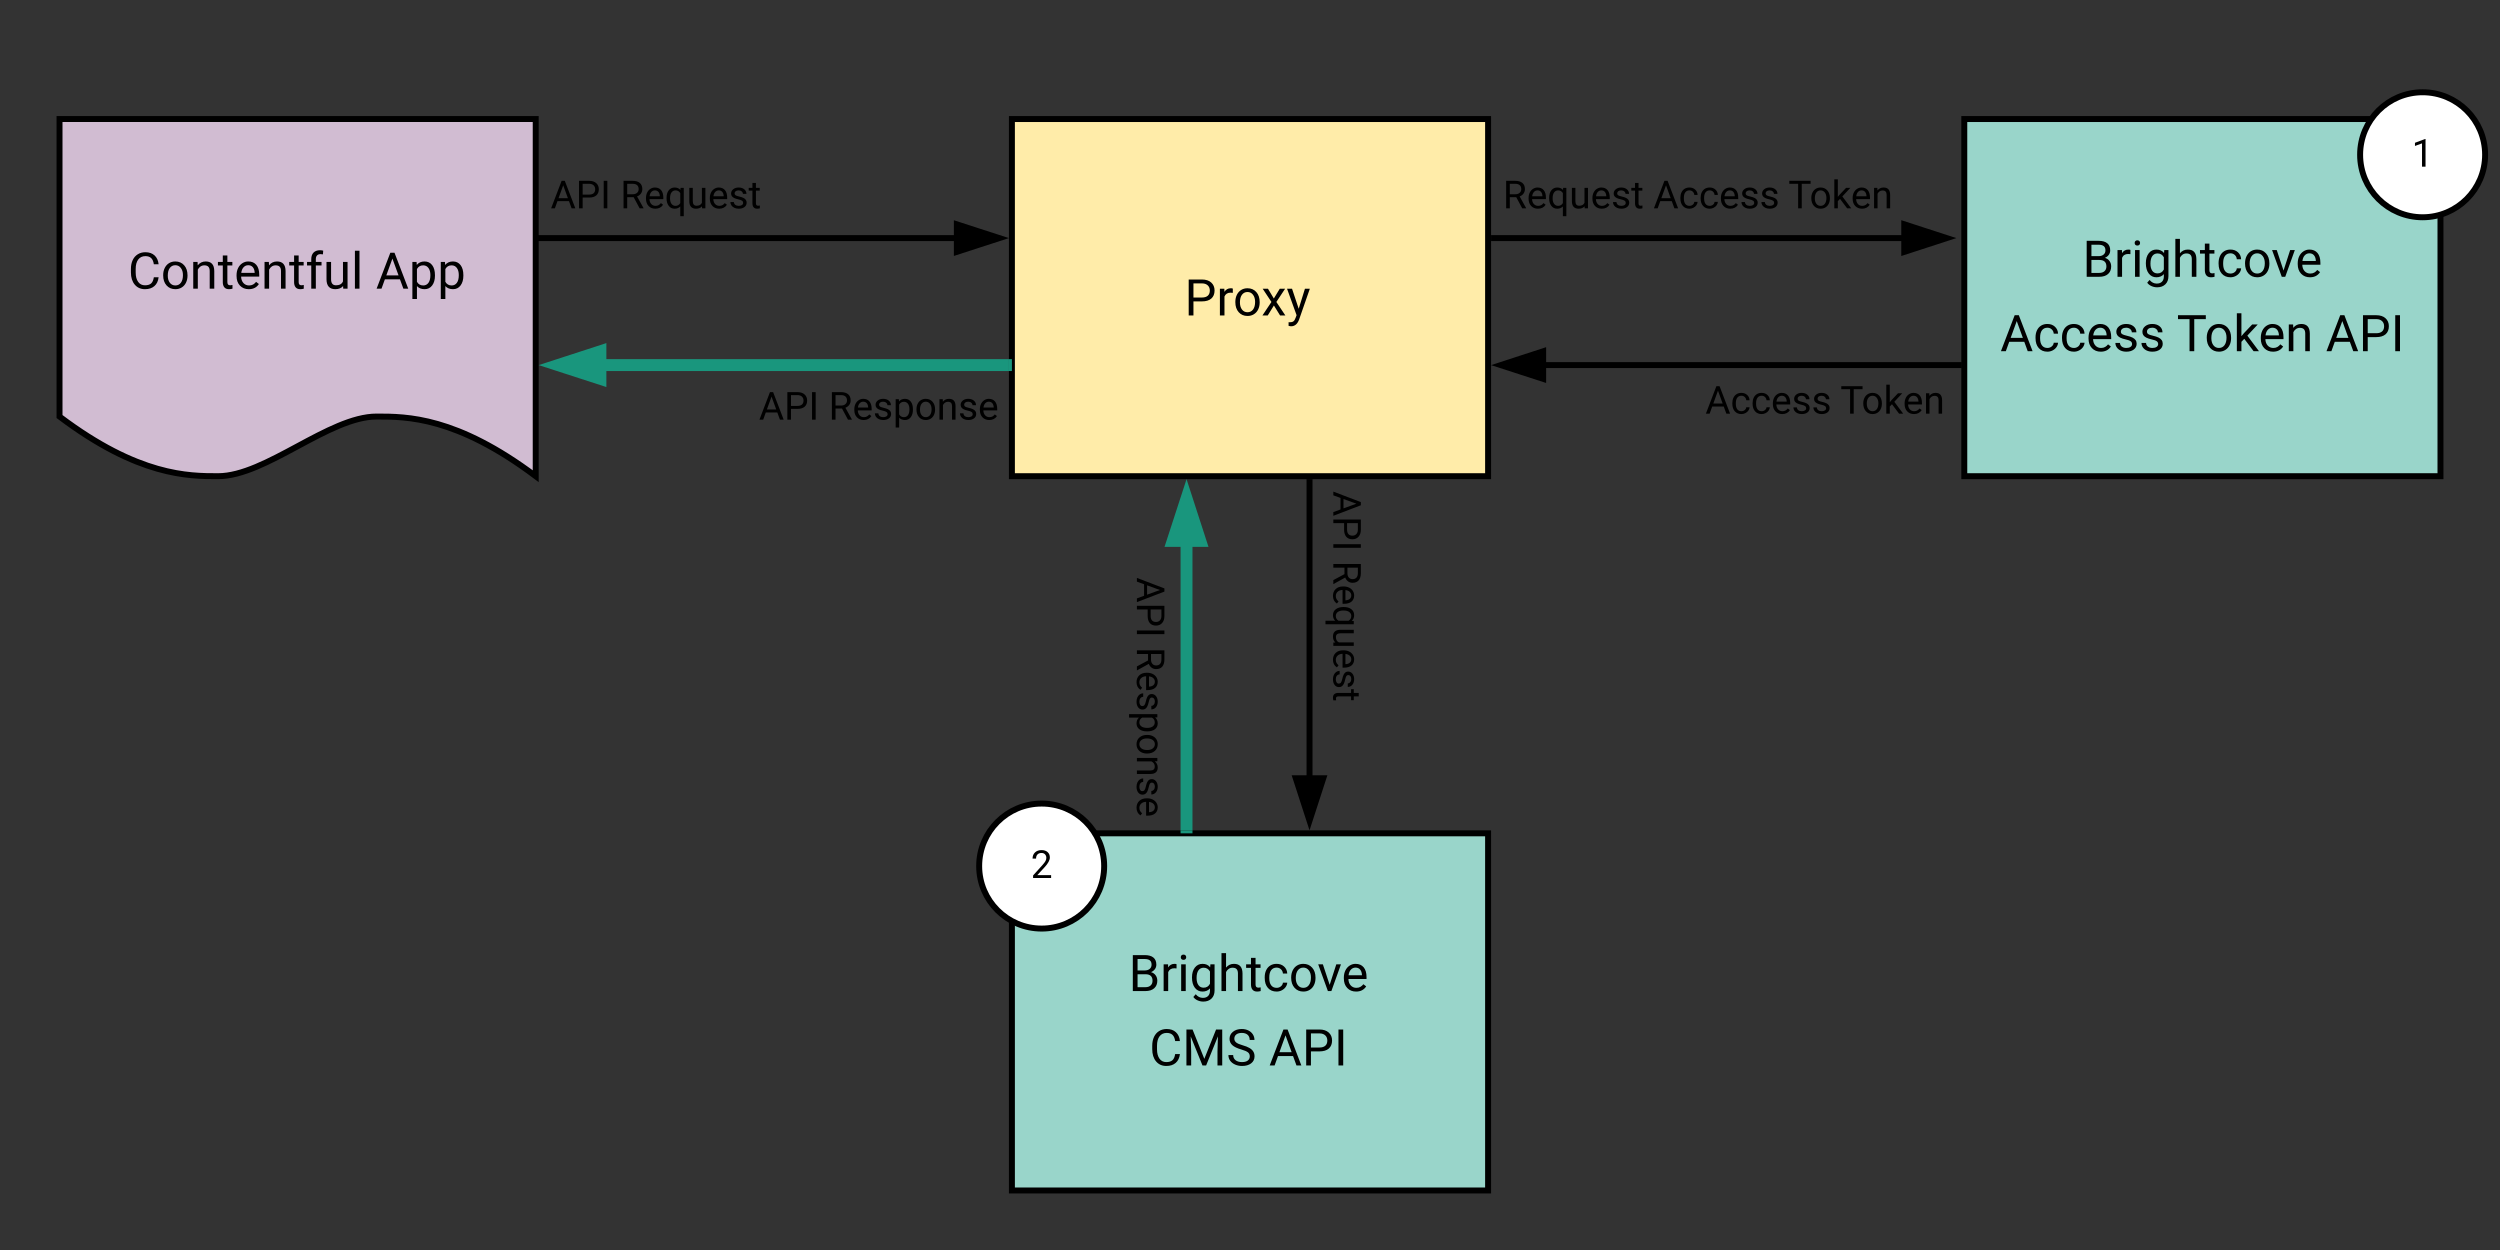 <svg width="840" height="420" viewBox="0 0 840 420" fill="none" xmlns="http://www.w3.org/2000/svg">
<rect x="0" y="0" width="840" height="420" fill="#333333" stroke="none"/>
<path d="M20 40H180V160C153.28 139.96 136.64 139.96 126.56 139.96C110.56 139.96 89.28 160 73.28 160C63.36 160 46.56 160 20 139.96V40Z" fill="#D1BCD2" stroke="black" stroke-width="2"/>
<path d="M340 40H500V160H340V40Z" fill="#FFECA9" stroke="black" stroke-width="2"/>
<path d="M660 40H820V160H660V40Z" fill="#99D5CA" stroke="black" stroke-width="2"/>
<path d="M659 122.67H519.24" stroke="black" stroke-width="2"/>
<path d="M660 123.67H659V121.67H660V123.67ZM518.5 127.3L504.24 122.67L518.5 118.03V127.3Z" fill="black"/>
<path d="M519.5 128.68L501 122.68L519.5 116.65V128.68ZM507.47 122.68L517.5 125.93V119.41L507.47 122.68Z" fill="black"/>
<path d="M501 80H639.1" stroke="black" stroke-width="2"/>
<path d="M501 81H500V79H501V81Z" fill="black"/>
<path d="M654.1 80L639.83 84.64V75.36L654.1 80Z" fill="black" stroke="black" stroke-width="2"/>
<path d="M339 122.67H202.47" stroke="#19967D" stroke-width="4"/>
<path d="M340 124.67H339V120.67H340V124.67Z" fill="#19967D"/>
<path d="M187.47 122.67L201.74 118.03V127.3L187.47 122.67Z" fill="#19967D" stroke="#19967D" stroke-width="4"/>
<path d="M340 280H500V400H340V280Z" fill="#99D5CA" stroke="black" stroke-width="2"/>
<path d="M440 161V260.76" stroke="black" stroke-width="2"/>
<path d="M441 161H439V160H441V161ZM440 275.76L435.36 261.5H444.64L440 275.76Z" fill="black"/>
<path d="M440 279L434 260.5H446L440 279ZM436.74 262.5L440 272.53L443.26 262.5H436.74Z" fill="black"/>
<path d="M180 80H320.76" stroke="black" stroke-width="2"/>
<path d="M335.76 80L321.5 84.64V75.36L335.76 80Z" fill="black"/>
<path d="M339 80L320.5 86V74L339 80ZM322.5 83.26L332.53 80L322.5 76.74V83.26Z" fill="black"/>
<path d="M398.67 279V182.47" stroke="#19967D" stroke-width="4"/>
<path d="M400.67 280H396.67V279H400.67V280ZM403.3 181.74H394.03L398.67 167.47L403.3 181.74Z" fill="#19967D"/>
<path d="M406.05 183.74H391.28L398.68 161L406.05 183.74ZM396.78 179.74H400.55L398.67 173.94L396.78 179.74Z" fill="#19967D"/>
<path d="M53.293 93.165C53.144 94.443 52.67 95.431 51.873 96.128C51.082 96.82 50.028 97.166 48.711 97.166C47.283 97.166 46.138 96.654 45.274 95.63C44.417 94.607 43.988 93.237 43.988 91.522V90.359C43.988 89.236 44.187 88.248 44.585 87.396C44.989 86.544 45.559 85.891 46.295 85.437C47.031 84.978 47.884 84.748 48.852 84.748C50.136 84.748 51.165 85.108 51.94 85.827C52.715 86.541 53.166 87.532 53.293 88.799H51.691C51.553 87.836 51.251 87.139 50.786 86.707C50.327 86.275 49.682 86.06 48.852 86.06C47.834 86.06 47.034 86.436 46.453 87.189C45.878 87.941 45.59 89.012 45.59 90.401V91.571C45.59 92.883 45.864 93.926 46.412 94.701C46.959 95.475 47.726 95.863 48.711 95.863C49.596 95.863 50.274 95.664 50.745 95.265C51.221 94.861 51.536 94.161 51.691 93.165H53.293ZM54.829 92.426C54.829 91.546 55 90.755 55.343 90.052C55.692 89.349 56.173 88.807 56.788 88.425C57.407 88.043 58.113 87.853 58.904 87.853C60.127 87.853 61.115 88.276 61.868 89.123C62.626 89.969 63.005 91.095 63.005 92.501V92.609C63.005 93.483 62.836 94.269 62.498 94.966C62.166 95.658 61.688 96.198 61.062 96.585C60.443 96.972 59.729 97.166 58.921 97.166C57.703 97.166 56.716 96.743 55.958 95.896C55.205 95.049 54.829 93.929 54.829 92.534V92.426ZM56.373 92.609C56.373 93.605 56.602 94.405 57.062 95.008C57.526 95.611 58.146 95.913 58.921 95.913C59.701 95.913 60.321 95.608 60.78 94.999C61.24 94.385 61.469 93.528 61.469 92.426C61.469 91.441 61.234 90.644 60.764 90.036C60.299 89.421 59.679 89.114 58.904 89.114C58.146 89.114 57.535 89.416 57.07 90.019C56.605 90.622 56.373 91.486 56.373 92.609ZM66.383 88.019L66.433 89.147C67.119 88.284 68.016 87.853 69.123 87.853C71.021 87.853 71.978 88.923 71.995 91.065V97H70.459V91.057C70.454 90.409 70.304 89.93 70.011 89.621C69.723 89.311 69.272 89.156 68.658 89.156C68.16 89.156 67.722 89.289 67.346 89.554C66.97 89.82 66.677 90.168 66.466 90.6V97H64.931V88.019H66.383ZM76.394 85.844V88.019H78.071V89.206H76.394V94.775C76.394 95.135 76.469 95.406 76.618 95.589C76.768 95.766 77.022 95.855 77.382 95.855C77.559 95.855 77.802 95.821 78.112 95.755V97C77.708 97.111 77.315 97.166 76.934 97.166C76.247 97.166 75.73 96.959 75.381 96.543C75.033 96.128 74.858 95.539 74.858 94.775V89.206H73.223V88.019H74.858V85.844H76.394ZM83.599 97.166C82.382 97.166 81.391 96.768 80.627 95.971C79.864 95.168 79.482 94.097 79.482 92.758V92.476C79.482 91.585 79.651 90.791 79.988 90.094C80.331 89.391 80.807 88.843 81.416 88.45C82.03 88.052 82.694 87.853 83.408 87.853C84.576 87.853 85.483 88.237 86.131 89.006C86.778 89.776 87.102 90.877 87.102 92.31V92.949H81.018C81.04 93.835 81.297 94.551 81.79 95.099C82.288 95.641 82.918 95.913 83.682 95.913C84.224 95.913 84.684 95.802 85.06 95.581C85.436 95.359 85.766 95.066 86.048 94.701L86.986 95.431C86.233 96.588 85.104 97.166 83.599 97.166ZM83.408 89.114C82.788 89.114 82.268 89.341 81.848 89.795C81.427 90.243 81.167 90.874 81.067 91.688H85.566V91.571C85.522 90.791 85.312 90.188 84.936 89.762C84.559 89.33 84.05 89.114 83.408 89.114ZM90.339 88.019L90.389 89.147C91.075 88.284 91.972 87.853 93.079 87.853C94.977 87.853 95.934 88.923 95.951 91.065V97H94.415V91.057C94.409 90.409 94.26 89.93 93.967 89.621C93.679 89.311 93.228 89.156 92.614 89.156C92.116 89.156 91.678 89.289 91.302 89.554C90.926 89.82 90.633 90.168 90.422 90.6V97H88.887V88.019H90.339ZM100.35 85.844V88.019H102.027V89.206H100.35V94.775C100.35 95.135 100.425 95.406 100.574 95.589C100.724 95.766 100.978 95.855 101.338 95.855C101.515 95.855 101.758 95.821 102.068 95.755V97C101.664 97.111 101.271 97.166 100.89 97.166C100.203 97.166 99.686 96.959 99.337 96.543C98.989 96.128 98.814 95.539 98.814 94.775V89.206H97.179V88.019H98.814V85.844H100.35ZM104.583 97V89.206H103.164V88.019H104.583V87.097C104.583 86.134 104.841 85.39 105.355 84.864C105.87 84.338 106.598 84.076 107.539 84.076C107.893 84.076 108.244 84.123 108.593 84.217L108.51 85.462C108.25 85.412 107.973 85.387 107.68 85.387C107.182 85.387 106.797 85.534 106.526 85.827C106.255 86.115 106.119 86.53 106.119 87.072V88.019H108.037V89.206H106.119V97H104.583ZM115.283 96.112C114.686 96.815 113.808 97.166 112.652 97.166C111.694 97.166 110.964 96.889 110.46 96.336C109.962 95.777 109.711 94.953 109.705 93.862V88.019H111.241V93.821C111.241 95.182 111.794 95.863 112.901 95.863C114.074 95.863 114.854 95.426 115.242 94.551V88.019H116.777V97H115.316L115.283 96.112ZM120.787 97H119.251V84.25H120.787V97ZM134.383 93.846H129.32L128.183 97H126.539L131.154 84.914H132.549L137.172 97H135.537L134.383 93.846ZM129.801 92.534H133.91L131.852 86.881L129.801 92.534ZM146.146 92.609C146.146 93.976 145.833 95.077 145.208 95.913C144.582 96.748 143.736 97.166 142.667 97.166C141.577 97.166 140.72 96.82 140.094 96.128V100.453H138.559V88.019H139.961L140.036 89.015C140.661 88.24 141.53 87.853 142.643 87.853C143.722 87.853 144.574 88.259 145.199 89.073C145.83 89.886 146.146 91.018 146.146 92.468V92.609ZM144.61 92.435C144.61 91.422 144.394 90.622 143.962 90.036C143.531 89.449 142.939 89.156 142.186 89.156C141.256 89.156 140.559 89.568 140.094 90.393V94.684C140.554 95.503 141.256 95.913 142.203 95.913C142.939 95.913 143.522 95.622 143.954 95.041C144.391 94.454 144.61 93.586 144.61 92.435ZM155.691 92.609C155.691 93.976 155.379 95.077 154.753 95.913C154.128 96.748 153.281 97.166 152.213 97.166C151.123 97.166 150.265 96.82 149.64 96.128V100.453H148.104V88.019H149.507L149.582 89.015C150.207 88.24 151.076 87.853 152.188 87.853C153.268 87.853 154.12 88.259 154.745 89.073C155.376 89.886 155.691 91.018 155.691 92.468V92.609ZM154.156 92.435C154.156 91.422 153.94 90.622 153.508 90.036C153.077 89.449 152.485 89.156 151.732 89.156C150.802 89.156 150.105 89.568 149.64 90.393V94.684C150.099 95.503 150.802 95.913 151.749 95.913C152.485 95.913 153.068 95.622 153.5 95.041C153.937 94.454 154.156 93.586 154.156 92.435Z" fill="black"/>
<path d="M191.176 67.588H187.304L186.435 70H185.178L188.707 60.758H189.773L193.309 70H192.059L191.176 67.588ZM187.672 66.585H190.814L189.24 62.262L187.672 66.585ZM195.772 66.382V70H194.553V60.758H197.962C198.973 60.758 199.765 61.016 200.336 61.532C200.911 62.048 201.199 62.732 201.199 63.583C201.199 64.48 200.918 65.171 200.355 65.658C199.796 66.141 198.994 66.382 197.949 66.382H195.772ZM195.772 65.385H197.962C198.614 65.385 199.113 65.233 199.46 64.928C199.807 64.619 199.98 64.175 199.98 63.595C199.98 63.045 199.807 62.605 199.46 62.275C199.113 61.945 198.637 61.773 198.032 61.761H195.772V65.385ZM204.062 70H202.843V60.758H204.062V70ZM212.911 66.261H210.74V70H209.515V60.758H212.574C213.615 60.758 214.415 60.995 214.974 61.469C215.536 61.943 215.818 62.633 215.818 63.538C215.818 64.114 215.661 64.615 215.348 65.043C215.039 65.47 214.608 65.789 214.053 66.001L216.224 69.924V70H214.917L212.911 66.261ZM210.74 65.265H212.612C213.217 65.265 213.698 65.108 214.053 64.795C214.413 64.482 214.593 64.063 214.593 63.538C214.593 62.967 214.421 62.529 214.079 62.224C213.74 61.919 213.249 61.765 212.606 61.761H210.74V65.265ZM220.198 70.127C219.267 70.127 218.509 69.822 217.925 69.213C217.341 68.599 217.049 67.78 217.049 66.756V66.54C217.049 65.859 217.178 65.252 217.437 64.719C217.699 64.181 218.063 63.762 218.528 63.462C218.998 63.157 219.506 63.005 220.052 63.005C220.945 63.005 221.639 63.299 222.134 63.887C222.629 64.475 222.876 65.317 222.876 66.414V66.902H218.224C218.241 67.579 218.437 68.127 218.814 68.546C219.195 68.961 219.677 69.168 220.261 69.168C220.676 69.168 221.027 69.084 221.315 68.915C221.603 68.745 221.854 68.521 222.07 68.242L222.788 68.8C222.212 69.685 221.349 70.127 220.198 70.127ZM220.052 63.97C219.578 63.97 219.18 64.143 218.858 64.49C218.537 64.833 218.338 65.315 218.262 65.938H221.702V65.849C221.668 65.252 221.507 64.791 221.22 64.465C220.932 64.135 220.543 63.97 220.052 63.97ZM223.956 66.509C223.956 65.43 224.203 64.577 224.698 63.951C225.193 63.32 225.858 63.005 226.691 63.005C227.504 63.005 228.145 63.278 228.615 63.824L228.666 63.132H229.745V72.641H228.57V69.365C228.096 69.873 227.466 70.127 226.679 70.127C225.849 70.127 225.187 69.805 224.692 69.162C224.201 68.515 223.956 67.658 223.956 66.591V66.509ZM225.13 66.642C225.13 67.429 225.295 68.047 225.625 68.496C225.959 68.944 226.408 69.168 226.971 69.168C227.669 69.168 228.202 68.859 228.57 68.242V64.877C228.198 64.272 227.669 63.97 226.983 63.97C226.416 63.97 225.966 64.196 225.631 64.649C225.297 65.097 225.13 65.762 225.13 66.642ZM235.87 69.321C235.413 69.858 234.742 70.127 233.858 70.127C233.126 70.127 232.567 69.915 232.182 69.492C231.801 69.065 231.609 68.434 231.604 67.601V63.132H232.779V67.569C232.779 68.61 233.202 69.13 234.048 69.13C234.945 69.13 235.542 68.796 235.838 68.127V63.132H237.013V70H235.896L235.87 69.321ZM241.653 70.127C240.722 70.127 239.964 69.822 239.38 69.213C238.796 68.599 238.504 67.78 238.504 66.756V66.54C238.504 65.859 238.633 65.252 238.892 64.719C239.154 64.181 239.518 63.762 239.983 63.462C240.453 63.157 240.961 63.005 241.507 63.005C242.4 63.005 243.094 63.299 243.589 63.887C244.084 64.475 244.332 65.317 244.332 66.414V66.902H239.679C239.696 67.579 239.892 68.127 240.269 68.546C240.65 68.961 241.132 69.168 241.716 69.168C242.131 69.168 242.482 69.084 242.77 68.915C243.058 68.745 243.31 68.521 243.525 68.242L244.243 68.8C243.667 69.685 242.804 70.127 241.653 70.127ZM241.507 63.97C241.033 63.97 240.635 64.143 240.313 64.49C239.992 64.833 239.793 65.315 239.717 65.938H243.157V65.849C243.123 65.252 242.963 64.791 242.675 64.465C242.387 64.135 241.998 63.97 241.507 63.97ZM249.695 68.178C249.695 67.861 249.575 67.615 249.333 67.442C249.097 67.264 248.68 67.112 248.083 66.985C247.491 66.858 247.019 66.706 246.667 66.528C246.32 66.35 246.062 66.138 245.893 65.893C245.728 65.648 245.646 65.356 245.646 65.017C245.646 64.454 245.882 63.978 246.356 63.589C246.835 63.2 247.444 63.005 248.185 63.005C248.963 63.005 249.594 63.206 250.076 63.608C250.563 64.01 250.806 64.524 250.806 65.15H249.625C249.625 64.829 249.488 64.552 249.213 64.319C248.942 64.086 248.599 63.97 248.185 63.97C247.757 63.97 247.423 64.063 247.182 64.249C246.94 64.435 246.82 64.678 246.82 64.979C246.82 65.263 246.932 65.476 247.156 65.62C247.381 65.764 247.785 65.901 248.369 66.033C248.957 66.164 249.433 66.32 249.797 66.502C250.161 66.684 250.43 66.904 250.603 67.163C250.781 67.416 250.87 67.728 250.87 68.096C250.87 68.709 250.624 69.202 250.133 69.575C249.642 69.943 249.006 70.127 248.223 70.127C247.673 70.127 247.186 70.03 246.763 69.835C246.34 69.64 246.007 69.37 245.766 69.022C245.529 68.671 245.411 68.293 245.411 67.886H246.585C246.606 68.28 246.763 68.593 247.055 68.826C247.351 69.054 247.74 69.168 248.223 69.168C248.667 69.168 249.022 69.08 249.289 68.902C249.56 68.72 249.695 68.479 249.695 68.178ZM253.993 61.469V63.132H255.275V64.04H253.993V68.299C253.993 68.574 254.05 68.781 254.164 68.921C254.278 69.056 254.473 69.124 254.748 69.124C254.883 69.124 255.07 69.099 255.307 69.048V70C254.998 70.085 254.697 70.127 254.405 70.127C253.881 70.127 253.485 69.968 253.218 69.651C252.952 69.334 252.818 68.883 252.818 68.299V64.04H251.568V63.132H252.818V61.469H253.993Z" fill="black"/>
<path d="M509.462 66.261H507.292V70H506.066V60.758H509.126C510.167 60.758 510.967 60.995 511.525 61.469C512.088 61.943 512.37 62.633 512.37 63.538C512.37 64.114 512.213 64.615 511.9 65.043C511.591 65.47 511.159 65.789 510.605 66.001L512.776 69.924V70H511.468L509.462 66.261ZM507.292 65.265H509.164C509.769 65.265 510.25 65.108 510.605 64.795C510.965 64.482 511.145 64.063 511.145 63.538C511.145 62.967 510.973 62.529 510.63 62.224C510.292 61.919 509.801 61.765 509.158 61.761H507.292V65.265ZM516.75 70.127C515.819 70.127 515.061 69.822 514.477 69.213C513.893 68.599 513.601 67.78 513.601 66.756V66.54C513.601 65.859 513.73 65.252 513.988 64.719C514.251 64.181 514.615 63.762 515.08 63.462C515.55 63.157 516.058 63.005 516.604 63.005C517.496 63.005 518.19 63.299 518.686 63.887C519.181 64.475 519.428 65.317 519.428 66.414V66.902H514.775C514.792 67.579 514.989 68.127 515.366 68.546C515.747 68.961 516.229 69.168 516.813 69.168C517.228 69.168 517.579 69.084 517.867 68.915C518.154 68.745 518.406 68.521 518.622 68.242L519.339 68.8C518.764 69.685 517.901 70.127 516.75 70.127ZM516.604 63.97C516.13 63.97 515.732 64.143 515.41 64.49C515.089 64.833 514.89 65.315 514.813 65.938H518.254V65.849C518.22 65.252 518.059 64.791 517.771 64.465C517.484 64.135 517.094 63.97 516.604 63.97ZM520.507 66.509C520.507 65.43 520.755 64.577 521.25 63.951C521.745 63.32 522.41 63.005 523.243 63.005C524.056 63.005 524.697 63.278 525.167 63.824L525.217 63.132H526.296V72.641H525.122V69.365C524.648 69.873 524.018 70.127 523.23 70.127C522.401 70.127 521.739 69.805 521.244 69.162C520.753 68.515 520.507 67.658 520.507 66.591V66.509ZM521.682 66.642C521.682 67.429 521.847 68.047 522.177 68.496C522.511 68.944 522.96 69.168 523.522 69.168C524.221 69.168 524.754 68.859 525.122 68.242V64.877C524.75 64.272 524.221 63.97 523.535 63.97C522.968 63.97 522.517 64.196 522.183 64.649C521.849 65.097 521.682 65.762 521.682 66.642ZM532.422 69.321C531.965 69.858 531.294 70.127 530.41 70.127C529.678 70.127 529.119 69.915 528.734 69.492C528.353 69.065 528.16 68.434 528.156 67.601V63.132H529.331V67.569C529.331 68.61 529.754 69.13 530.6 69.13C531.497 69.13 532.094 68.796 532.39 68.127V63.132H533.564V70H532.447L532.422 69.321ZM538.205 70.127C537.274 70.127 536.516 69.822 535.932 69.213C535.348 68.599 535.056 67.78 535.056 66.756V66.54C535.056 65.859 535.185 65.252 535.443 64.719C535.706 64.181 536.07 63.762 536.535 63.462C537.005 63.157 537.513 63.005 538.059 63.005C538.951 63.005 539.646 63.299 540.141 63.887C540.636 64.475 540.883 65.317 540.883 66.414V66.902H536.23C536.247 67.579 536.444 68.127 536.821 68.546C537.202 68.961 537.684 69.168 538.268 69.168C538.683 69.168 539.034 69.084 539.322 68.915C539.61 68.745 539.861 68.521 540.077 68.242L540.794 68.8C540.219 69.685 539.356 70.127 538.205 70.127ZM538.059 63.97C537.585 63.97 537.187 64.143 536.865 64.49C536.544 64.833 536.345 65.315 536.269 65.938H539.709V65.849C539.675 65.252 539.514 64.791 539.227 64.465C538.939 64.135 538.549 63.97 538.059 63.97ZM546.247 68.178C546.247 67.861 546.126 67.615 545.885 67.442C545.648 67.264 545.231 67.112 544.635 66.985C544.042 66.858 543.57 66.706 543.219 66.528C542.872 66.35 542.614 66.138 542.445 65.893C542.28 65.648 542.197 65.356 542.197 65.017C542.197 64.454 542.434 63.978 542.908 63.589C543.386 63.2 543.996 63.005 544.736 63.005C545.515 63.005 546.146 63.206 546.628 63.608C547.115 64.01 547.358 64.524 547.358 65.15H546.177C546.177 64.829 546.04 64.552 545.765 64.319C545.494 64.086 545.151 63.97 544.736 63.97C544.309 63.97 543.975 64.063 543.733 64.249C543.492 64.435 543.372 64.678 543.372 64.979C543.372 65.263 543.484 65.476 543.708 65.62C543.932 65.764 544.336 65.901 544.92 66.033C545.509 66.164 545.985 66.32 546.349 66.502C546.713 66.684 546.981 66.904 547.155 67.163C547.333 67.416 547.421 67.728 547.421 68.096C547.421 68.709 547.176 69.202 546.685 69.575C546.194 69.943 545.557 70.127 544.774 70.127C544.224 70.127 543.738 70.03 543.314 69.835C542.891 69.64 542.559 69.37 542.318 69.022C542.081 68.671 541.962 68.293 541.962 67.886H543.137C543.158 68.28 543.314 68.593 543.606 68.826C543.903 69.054 544.292 69.168 544.774 69.168C545.219 69.168 545.574 69.08 545.841 68.902C546.112 68.72 546.247 68.479 546.247 68.178ZM550.544 61.469V63.132H551.827V64.04H550.544V68.299C550.544 68.574 550.602 68.781 550.716 68.921C550.83 69.056 551.025 69.124 551.3 69.124C551.435 69.124 551.621 69.099 551.858 69.048V70C551.549 70.085 551.249 70.127 550.957 70.127C550.432 70.127 550.037 69.968 549.77 69.651C549.503 69.334 549.37 68.883 549.37 68.299V64.04H548.12V63.132H549.37V61.469H550.544ZM561.716 67.588H557.844L556.975 70H555.718L559.247 60.758H560.313L563.849 70H562.599L561.716 67.588ZM558.212 66.585H561.354L559.78 62.262L558.212 66.585ZM567.664 69.168C568.083 69.168 568.449 69.041 568.762 68.788C569.075 68.534 569.249 68.216 569.283 67.835H570.394C570.372 68.229 570.237 68.603 569.987 68.959C569.738 69.314 569.403 69.598 568.984 69.81C568.57 70.021 568.13 70.127 567.664 70.127C566.729 70.127 565.984 69.816 565.43 69.194C564.88 68.567 564.604 67.713 564.604 66.629V66.433C564.604 65.764 564.727 65.169 564.973 64.649C565.218 64.128 565.569 63.724 566.026 63.437C566.488 63.149 567.031 63.005 567.658 63.005C568.428 63.005 569.067 63.236 569.575 63.697C570.087 64.158 570.36 64.757 570.394 65.493H569.283C569.249 65.049 569.08 64.685 568.775 64.401C568.474 64.114 568.102 63.97 567.658 63.97C567.061 63.97 566.598 64.186 566.268 64.617C565.942 65.045 565.779 65.665 565.779 66.477V66.699C565.779 67.491 565.942 68.1 566.268 68.527C566.593 68.955 567.059 69.168 567.664 69.168ZM574.469 69.168C574.888 69.168 575.254 69.041 575.567 68.788C575.88 68.534 576.054 68.216 576.087 67.835H577.198C577.177 68.229 577.042 68.603 576.792 68.959C576.542 69.314 576.208 69.598 575.789 69.81C575.374 70.021 574.934 70.127 574.469 70.127C573.534 70.127 572.789 69.816 572.234 69.194C571.684 68.567 571.409 67.713 571.409 66.629V66.433C571.409 65.764 571.532 65.169 571.777 64.649C572.023 64.128 572.374 63.724 572.831 63.437C573.292 63.149 573.836 63.005 574.462 63.005C575.233 63.005 575.872 63.236 576.379 63.697C576.891 64.158 577.164 64.757 577.198 65.493H576.087C576.054 65.049 575.884 64.685 575.58 64.401C575.279 64.114 574.907 63.97 574.462 63.97C573.866 63.97 573.402 64.186 573.072 64.617C572.746 65.045 572.583 65.665 572.583 66.477V66.699C572.583 67.491 572.746 68.1 573.072 68.527C573.398 68.955 573.864 69.168 574.469 69.168ZM581.369 70.127C580.438 70.127 579.68 69.822 579.096 69.213C578.512 68.599 578.22 67.78 578.22 66.756V66.54C578.22 65.859 578.349 65.252 578.607 64.719C578.87 64.181 579.234 63.762 579.699 63.462C580.169 63.157 580.677 63.005 581.223 63.005C582.116 63.005 582.81 63.299 583.305 63.887C583.8 64.475 584.047 65.317 584.047 66.414V66.902H579.395C579.411 67.579 579.608 68.127 579.985 68.546C580.366 68.961 580.848 69.168 581.432 69.168C581.847 69.168 582.198 69.084 582.486 68.915C582.774 68.745 583.025 68.521 583.241 68.242L583.958 68.8C583.383 69.685 582.52 70.127 581.369 70.127ZM581.223 63.97C580.749 63.97 580.351 64.143 580.029 64.49C579.708 64.833 579.509 65.315 579.433 65.938H582.873V65.849C582.839 65.252 582.678 64.791 582.391 64.465C582.103 64.135 581.714 63.97 581.223 63.97ZM589.411 68.178C589.411 67.861 589.291 67.615 589.049 67.442C588.812 67.264 588.396 67.112 587.799 66.985C587.206 66.858 586.735 66.706 586.383 66.528C586.036 66.35 585.778 66.138 585.609 65.893C585.444 65.648 585.361 65.356 585.361 65.017C585.361 64.454 585.598 63.978 586.072 63.589C586.55 63.2 587.16 63.005 587.9 63.005C588.679 63.005 589.31 63.206 589.792 63.608C590.279 64.01 590.522 64.524 590.522 65.15H589.341C589.341 64.829 589.204 64.552 588.929 64.319C588.658 64.086 588.315 63.97 587.9 63.97C587.473 63.97 587.139 64.063 586.897 64.249C586.656 64.435 586.536 64.678 586.536 64.979C586.536 65.263 586.648 65.476 586.872 65.62C587.096 65.764 587.5 65.901 588.084 66.033C588.673 66.164 589.149 66.32 589.513 66.502C589.877 66.684 590.145 66.904 590.319 67.163C590.497 67.416 590.585 67.728 590.585 68.096C590.585 68.709 590.34 69.202 589.849 69.575C589.358 69.943 588.721 70.127 587.938 70.127C587.388 70.127 586.902 70.03 586.479 69.835C586.055 69.64 585.723 69.37 585.482 69.022C585.245 68.671 585.126 68.293 585.126 67.886H586.301C586.322 68.28 586.479 68.593 586.771 68.826C587.067 69.054 587.456 69.168 587.938 69.168C588.383 69.168 588.738 69.08 589.005 68.902C589.276 68.72 589.411 68.479 589.411 68.178ZM596.114 68.178C596.114 67.861 595.994 67.615 595.752 67.442C595.515 67.264 595.099 67.112 594.502 66.985C593.91 66.858 593.438 66.706 593.086 66.528C592.739 66.35 592.481 66.138 592.312 65.893C592.147 65.648 592.064 65.356 592.064 65.017C592.064 64.454 592.301 63.978 592.775 63.589C593.254 63.2 593.863 63.005 594.604 63.005C595.382 63.005 596.013 63.206 596.495 63.608C596.982 64.01 597.225 64.524 597.225 65.15H596.044C596.044 64.829 595.907 64.552 595.632 64.319C595.361 64.086 595.018 63.97 594.604 63.97C594.176 63.97 593.842 64.063 593.601 64.249C593.359 64.435 593.239 64.678 593.239 64.979C593.239 65.263 593.351 65.476 593.575 65.62C593.799 65.764 594.204 65.901 594.788 66.033C595.376 66.164 595.852 66.32 596.216 66.502C596.58 66.684 596.848 66.904 597.022 67.163C597.2 67.416 597.289 67.728 597.289 68.096C597.289 68.709 597.043 69.202 596.552 69.575C596.061 69.943 595.424 70.127 594.642 70.127C594.091 70.127 593.605 70.03 593.182 69.835C592.758 69.64 592.426 69.37 592.185 69.022C591.948 68.671 591.83 68.293 591.83 67.886H593.004C593.025 68.28 593.182 68.593 593.474 68.826C593.77 69.054 594.159 69.168 594.642 69.168C595.086 69.168 595.441 69.08 595.708 68.902C595.979 68.72 596.114 68.479 596.114 68.178ZM608.359 61.761H605.388V70H604.176V61.761H601.211V60.758H608.359V61.761ZM608.6 66.502C608.6 65.83 608.731 65.224 608.994 64.687C609.26 64.15 609.628 63.735 610.098 63.443C610.572 63.151 611.112 63.005 611.717 63.005C612.652 63.005 613.407 63.329 613.983 63.976C614.563 64.624 614.853 65.485 614.853 66.56V66.642C614.853 67.311 614.723 67.912 614.465 68.445C614.211 68.974 613.845 69.386 613.367 69.683C612.893 69.979 612.347 70.127 611.729 70.127C610.799 70.127 610.043 69.803 609.463 69.156C608.888 68.508 608.6 67.651 608.6 66.585V66.502ZM609.781 66.642C609.781 67.404 609.956 68.015 610.308 68.477C610.663 68.938 611.137 69.168 611.729 69.168C612.326 69.168 612.8 68.936 613.151 68.47C613.503 68.001 613.678 67.345 613.678 66.502C613.678 65.749 613.498 65.14 613.139 64.674C612.783 64.205 612.309 63.97 611.717 63.97C611.137 63.97 610.669 64.2 610.314 64.662C609.958 65.123 609.781 65.783 609.781 66.642ZM618.242 66.82L617.506 67.588V70H616.332V60.25H617.506V66.147L618.134 65.392L620.273 63.132H621.702L619.029 66.001L622.013 70H620.635L618.242 66.82ZM625.637 70.127C624.706 70.127 623.949 69.822 623.365 69.213C622.781 68.599 622.489 67.78 622.489 66.756V66.54C622.489 65.859 622.618 65.252 622.876 64.719C623.138 64.181 623.502 63.762 623.968 63.462C624.438 63.157 624.945 63.005 625.491 63.005C626.384 63.005 627.078 63.299 627.573 63.887C628.068 64.475 628.316 65.317 628.316 66.414V66.902H623.663C623.68 67.579 623.877 68.127 624.253 68.546C624.634 68.961 625.117 69.168 625.701 69.168C626.115 69.168 626.467 69.084 626.754 68.915C627.042 68.745 627.294 68.521 627.51 68.242L628.227 68.8C627.652 69.685 626.788 70.127 625.637 70.127ZM625.491 63.97C625.017 63.97 624.619 64.143 624.298 64.49C623.976 64.833 623.777 65.315 623.701 65.938H627.142V65.849C627.108 65.252 626.947 64.791 626.659 64.465C626.371 64.135 625.982 63.97 625.491 63.97ZM630.792 63.132L630.83 63.995C631.354 63.335 632.04 63.005 632.886 63.005C634.338 63.005 635.07 63.824 635.083 65.461V70H633.908V65.455C633.904 64.96 633.79 64.594 633.565 64.357C633.345 64.12 633 64.001 632.531 64.001C632.15 64.001 631.816 64.103 631.528 64.306C631.24 64.509 631.016 64.776 630.855 65.106V70H629.681V63.132H630.792Z" fill="black"/>
<path d="M579.176 136.588H575.304L574.435 139H573.178L576.707 129.758H577.773L581.309 139H580.059L579.176 136.588ZM575.672 135.585H578.814L577.24 131.262L575.672 135.585ZM585.124 138.168C585.543 138.168 585.909 138.042 586.222 137.788C586.535 137.534 586.709 137.216 586.743 136.835H587.854C587.832 137.229 587.697 137.604 587.447 137.959C587.198 138.314 586.863 138.598 586.444 138.81C586.03 139.021 585.59 139.127 585.124 139.127C584.189 139.127 583.444 138.816 582.89 138.194C582.34 137.568 582.064 136.713 582.064 135.629V135.433C582.064 134.764 582.187 134.169 582.433 133.649C582.678 133.128 583.029 132.724 583.486 132.437C583.948 132.149 584.491 132.005 585.118 132.005C585.888 132.005 586.527 132.236 587.035 132.697C587.547 133.158 587.82 133.757 587.854 134.493H586.743C586.709 134.049 586.54 133.685 586.235 133.401C585.934 133.114 585.562 132.97 585.118 132.97C584.521 132.97 584.058 133.186 583.728 133.617C583.402 134.045 583.239 134.665 583.239 135.477V135.699C583.239 136.491 583.402 137.1 583.728 137.527C584.053 137.955 584.519 138.168 585.124 138.168ZM591.929 138.168C592.348 138.168 592.714 138.042 593.027 137.788C593.34 137.534 593.514 137.216 593.547 136.835H594.658C594.637 137.229 594.502 137.604 594.252 137.959C594.002 138.314 593.668 138.598 593.249 138.81C592.834 139.021 592.394 139.127 591.929 139.127C590.993 139.127 590.249 138.816 589.694 138.194C589.144 137.568 588.869 136.713 588.869 135.629V135.433C588.869 134.764 588.992 134.169 589.237 133.649C589.483 133.128 589.834 132.724 590.291 132.437C590.752 132.149 591.296 132.005 591.922 132.005C592.693 132.005 593.332 132.236 593.839 132.697C594.351 133.158 594.624 133.757 594.658 134.493H593.547C593.514 134.049 593.344 133.685 593.04 133.401C592.739 133.114 592.367 132.97 591.922 132.97C591.326 132.97 590.862 133.186 590.532 133.617C590.206 134.045 590.043 134.665 590.043 135.477V135.699C590.043 136.491 590.206 137.1 590.532 137.527C590.858 137.955 591.324 138.168 591.929 138.168ZM598.829 139.127C597.898 139.127 597.14 138.822 596.556 138.213C595.972 137.599 595.68 136.78 595.68 135.756V135.541C595.68 134.859 595.809 134.252 596.067 133.719C596.33 133.181 596.694 132.762 597.159 132.462C597.629 132.157 598.137 132.005 598.683 132.005C599.576 132.005 600.27 132.299 600.765 132.887C601.26 133.475 601.507 134.318 601.507 135.414V135.902H596.854C596.871 136.579 597.068 137.127 597.445 137.546C597.826 137.961 598.308 138.168 598.892 138.168C599.307 138.168 599.658 138.084 599.946 137.915C600.234 137.745 600.485 137.521 600.701 137.242L601.418 137.8C600.843 138.685 599.98 139.127 598.829 139.127ZM598.683 132.97C598.209 132.97 597.811 133.143 597.489 133.49C597.168 133.833 596.969 134.315 596.893 134.938H600.333V134.849C600.299 134.252 600.138 133.791 599.851 133.465C599.563 133.135 599.174 132.97 598.683 132.97ZM606.871 137.178C606.871 136.861 606.75 136.615 606.509 136.442C606.272 136.264 605.855 136.112 605.259 135.985C604.666 135.858 604.194 135.706 603.843 135.528C603.496 135.35 603.238 135.139 603.069 134.893C602.904 134.648 602.821 134.356 602.821 134.017C602.821 133.454 603.058 132.978 603.532 132.589C604.01 132.2 604.62 132.005 605.36 132.005C606.139 132.005 606.77 132.206 607.252 132.608C607.739 133.01 607.982 133.524 607.982 134.15H606.801C606.801 133.829 606.664 133.552 606.389 133.319C606.118 133.086 605.775 132.97 605.36 132.97C604.933 132.97 604.599 133.063 604.357 133.249C604.116 133.435 603.996 133.679 603.996 133.979C603.996 134.263 604.108 134.476 604.332 134.62C604.556 134.764 604.96 134.902 605.544 135.033C606.133 135.164 606.609 135.32 606.973 135.502C607.337 135.684 607.605 135.904 607.779 136.163C607.957 136.417 608.045 136.728 608.045 137.096C608.045 137.709 607.8 138.202 607.309 138.575C606.818 138.943 606.181 139.127 605.398 139.127C604.848 139.127 604.362 139.03 603.938 138.835C603.515 138.64 603.183 138.369 602.942 138.022C602.705 137.671 602.586 137.292 602.586 136.886H603.761C603.782 137.28 603.938 137.593 604.23 137.826C604.527 138.054 604.916 138.168 605.398 138.168C605.843 138.168 606.198 138.08 606.465 137.902C606.736 137.72 606.871 137.479 606.871 137.178ZM613.574 137.178C613.574 136.861 613.454 136.615 613.212 136.442C612.975 136.264 612.559 136.112 611.962 135.985C611.369 135.858 610.898 135.706 610.546 135.528C610.199 135.35 609.941 135.139 609.772 134.893C609.607 134.648 609.524 134.356 609.524 134.017C609.524 133.454 609.761 132.978 610.235 132.589C610.714 132.2 611.323 132.005 612.063 132.005C612.842 132.005 613.473 132.206 613.955 132.608C614.442 133.01 614.685 133.524 614.685 134.15H613.504C613.504 133.829 613.367 133.552 613.092 133.319C612.821 133.086 612.478 132.97 612.063 132.97C611.636 132.97 611.302 133.063 611.061 133.249C610.819 133.435 610.699 133.679 610.699 133.979C610.699 134.263 610.811 134.476 611.035 134.62C611.259 134.764 611.664 134.902 612.248 135.033C612.836 135.164 613.312 135.32 613.676 135.502C614.04 135.684 614.308 135.904 614.482 136.163C614.66 136.417 614.749 136.728 614.749 137.096C614.749 137.709 614.503 138.202 614.012 138.575C613.521 138.943 612.884 139.127 612.102 139.127C611.551 139.127 611.065 139.03 610.642 138.835C610.218 138.64 609.886 138.369 609.645 138.022C609.408 137.671 609.29 137.292 609.29 136.886H610.464C610.485 137.28 610.642 137.593 610.934 137.826C611.23 138.054 611.619 138.168 612.102 138.168C612.546 138.168 612.901 138.08 613.168 137.902C613.439 137.72 613.574 137.479 613.574 137.178ZM625.819 130.761H622.848V139H621.636V130.761H618.671V129.758H625.819V130.761ZM626.06 135.502C626.06 134.83 626.191 134.224 626.454 133.687C626.72 133.15 627.088 132.735 627.558 132.443C628.032 132.151 628.572 132.005 629.177 132.005C630.112 132.005 630.867 132.329 631.443 132.976C632.023 133.624 632.312 134.485 632.312 135.56V135.642C632.312 136.311 632.183 136.912 631.925 137.445C631.671 137.974 631.305 138.386 630.827 138.683C630.353 138.979 629.807 139.127 629.189 139.127C628.258 139.127 627.503 138.803 626.923 138.156C626.348 137.508 626.06 136.651 626.06 135.585V135.502ZM627.241 135.642C627.241 136.404 627.416 137.015 627.768 137.477C628.123 137.938 628.597 138.168 629.189 138.168C629.786 138.168 630.26 137.936 630.611 137.47C630.963 137 631.138 136.345 631.138 135.502C631.138 134.749 630.958 134.14 630.599 133.674C630.243 133.205 629.769 132.97 629.177 132.97C628.597 132.97 628.129 133.2 627.774 133.662C627.418 134.123 627.241 134.783 627.241 135.642ZM635.702 135.82L634.966 136.588V139H633.792V129.25H634.966V135.147L635.594 134.392L637.733 132.132H639.162L636.489 135.001L639.473 139H638.095L635.702 135.82ZM643.097 139.127C642.166 139.127 641.409 138.822 640.825 138.213C640.241 137.599 639.949 136.78 639.949 135.756V135.541C639.949 134.859 640.078 134.252 640.336 133.719C640.598 133.181 640.962 132.762 641.428 132.462C641.897 132.157 642.405 132.005 642.951 132.005C643.844 132.005 644.538 132.299 645.033 132.887C645.528 133.475 645.776 134.318 645.776 135.414V135.902H641.123C641.14 136.579 641.337 137.127 641.713 137.546C642.094 137.961 642.577 138.168 643.161 138.168C643.575 138.168 643.927 138.084 644.214 137.915C644.502 137.745 644.754 137.521 644.97 137.242L645.687 137.8C645.111 138.685 644.248 139.127 643.097 139.127ZM642.951 132.97C642.477 132.97 642.079 133.143 641.758 133.49C641.436 133.833 641.237 134.315 641.161 134.938H644.602V134.849C644.568 134.252 644.407 133.791 644.119 133.465C643.831 133.135 643.442 132.97 642.951 132.97ZM648.251 132.132L648.29 132.995C648.814 132.335 649.5 132.005 650.346 132.005C651.798 132.005 652.53 132.824 652.542 134.461V139H651.368V134.455C651.364 133.96 651.25 133.594 651.025 133.357C650.805 133.12 650.46 133.001 649.991 133.001C649.61 133.001 649.276 133.103 648.988 133.306C648.7 133.509 648.476 133.776 648.315 134.106V139H647.141V132.132H648.251Z" fill="black"/>
<path d="M384.412 200.176V196.304L382 195.435V194.178L391.242 197.707V198.773L382 202.309V201.059L384.412 200.176ZM385.415 196.672V199.814L389.738 198.24L385.415 196.672ZM385.618 204.772H382V203.553H391.242V206.962C391.242 207.973 390.984 208.765 390.468 209.336C389.951 209.911 389.268 210.199 388.417 210.199C387.52 210.199 386.828 209.918 386.342 209.355C385.859 208.796 385.618 207.994 385.618 206.949V204.772ZM386.615 204.772V206.962C386.615 207.614 386.767 208.113 387.072 208.46C387.381 208.807 387.825 208.98 388.405 208.98C388.955 208.98 389.395 208.807 389.725 208.46C390.055 208.113 390.227 207.637 390.239 207.032V204.772H386.615ZM382 213.062V211.843H391.242V213.062H382ZM385.739 221.911V219.74H382V218.515H391.242V221.574C391.242 222.615 391.005 223.415 390.531 223.974C390.057 224.536 389.368 224.818 388.462 224.818C387.886 224.818 387.385 224.661 386.958 224.348C386.53 224.039 386.211 223.608 385.999 223.053L382.076 225.224H382V223.917L385.739 221.911ZM386.735 219.74V221.612C386.735 222.217 386.892 222.698 387.205 223.053C387.518 223.413 387.937 223.593 388.462 223.593C389.033 223.593 389.471 223.421 389.776 223.079C390.081 222.74 390.235 222.249 390.239 221.606V219.74H386.735ZM381.873 229.198C381.873 228.267 382.178 227.509 382.787 226.925C383.401 226.341 384.22 226.049 385.244 226.049H385.459C386.141 226.049 386.748 226.178 387.281 226.437C387.819 226.699 388.238 227.063 388.538 227.528C388.843 227.998 388.995 228.506 388.995 229.052C388.995 229.945 388.701 230.639 388.113 231.134C387.525 231.629 386.682 231.876 385.586 231.876H385.098V227.224C384.421 227.241 383.873 227.437 383.454 227.814C383.039 228.195 382.832 228.677 382.832 229.261C382.832 229.676 382.916 230.027 383.085 230.315C383.255 230.603 383.479 230.854 383.758 231.07L383.2 231.788C382.315 231.212 381.873 230.349 381.873 229.198ZM388.03 229.052C388.03 228.578 387.857 228.18 387.51 227.858C387.167 227.537 386.685 227.338 386.062 227.262V230.702H386.151C386.748 230.668 387.209 230.507 387.535 230.22C387.865 229.932 388.03 229.543 388.03 229.052ZM383.822 237.24C384.139 237.24 384.385 237.12 384.558 236.878C384.736 236.641 384.888 236.225 385.015 235.628C385.142 235.035 385.294 234.564 385.472 234.212C385.65 233.865 385.861 233.607 386.107 233.438C386.352 233.273 386.644 233.19 386.983 233.19C387.546 233.19 388.022 233.427 388.411 233.901C388.8 234.38 388.995 234.989 388.995 235.729C388.995 236.508 388.794 237.139 388.392 237.621C387.99 238.108 387.476 238.351 386.85 238.351V237.17C387.171 237.17 387.448 237.033 387.681 236.758C387.914 236.487 388.03 236.144 388.03 235.729C388.03 235.302 387.937 234.968 387.751 234.727C387.565 234.485 387.321 234.365 387.021 234.365C386.737 234.365 386.524 234.477 386.38 234.701C386.236 234.925 386.098 235.33 385.967 235.914C385.836 236.502 385.68 236.978 385.498 237.342C385.316 237.706 385.096 237.974 384.837 238.148C384.583 238.326 384.272 238.415 383.904 238.415C383.291 238.415 382.798 238.169 382.425 237.678C382.057 237.187 381.873 236.55 381.873 235.768C381.873 235.217 381.97 234.731 382.165 234.308C382.36 233.884 382.631 233.552 382.978 233.311C383.329 233.074 383.708 232.956 384.114 232.956V234.13C383.72 234.151 383.407 234.308 383.174 234.6C382.946 234.896 382.832 235.285 382.832 235.768C382.832 236.212 382.92 236.567 383.098 236.834C383.28 237.105 383.521 237.24 383.822 237.24ZM385.358 245.746C384.313 245.746 383.471 245.507 382.832 245.029C382.193 244.551 381.873 243.903 381.873 243.086C381.873 242.253 382.138 241.597 382.667 241.119H379.359V239.944H388.868V241.017L388.106 241.074C388.699 241.552 388.995 242.217 388.995 243.067C388.995 243.893 388.684 244.544 388.062 245.022C387.44 245.505 386.575 245.746 385.466 245.746H385.358ZM385.491 244.572C386.266 244.572 386.877 244.407 387.326 244.077C387.774 243.747 387.999 243.294 387.999 242.718C387.999 242.007 387.683 241.474 387.053 241.119H383.771C383.145 241.47 382.832 242.007 382.832 242.731C382.832 243.294 383.054 243.74 383.498 244.07C383.947 244.405 384.611 244.572 385.491 244.572ZM385.498 246.933C386.17 246.933 386.776 247.064 387.313 247.327C387.85 247.593 388.265 247.961 388.557 248.431C388.849 248.905 388.995 249.445 388.995 250.05C388.995 250.985 388.671 251.74 388.024 252.316C387.376 252.896 386.515 253.186 385.44 253.186H385.358C384.689 253.186 384.088 253.056 383.555 252.798C383.026 252.544 382.614 252.178 382.317 251.7C382.021 251.226 381.873 250.68 381.873 250.062C381.873 249.132 382.197 248.376 382.844 247.796C383.492 247.221 384.349 246.933 385.415 246.933H385.498ZM385.358 248.114C384.596 248.114 383.985 248.289 383.523 248.641C383.062 248.996 382.832 249.47 382.832 250.062C382.832 250.659 383.064 251.133 383.53 251.484C384 251.836 384.655 252.011 385.498 252.011C386.251 252.011 386.86 251.831 387.326 251.472C387.795 251.116 388.03 250.642 388.03 250.05C388.03 249.47 387.8 249.002 387.338 248.647C386.877 248.292 386.217 248.114 385.358 248.114ZM388.868 255.769L388.005 255.807C388.665 256.332 388.995 257.017 388.995 257.864C388.995 259.315 388.176 260.047 386.539 260.06H382V258.886H386.545C387.04 258.882 387.406 258.767 387.643 258.543C387.88 258.323 387.999 257.978 387.999 257.508C387.999 257.127 387.897 256.793 387.694 256.505C387.491 256.218 387.224 255.993 386.894 255.833H382V254.658H388.868V255.769ZM383.822 265.83C384.139 265.83 384.385 265.709 384.558 265.468C384.736 265.231 384.888 264.814 385.015 264.218C385.142 263.625 385.294 263.153 385.472 262.802C385.65 262.455 385.861 262.197 386.107 262.028C386.352 261.863 386.644 261.78 386.983 261.78C387.546 261.78 388.022 262.017 388.411 262.491C388.8 262.969 388.995 263.579 388.995 264.319C388.995 265.098 388.794 265.729 388.392 266.211C387.99 266.698 387.476 266.941 386.85 266.941V265.76C387.171 265.76 387.448 265.623 387.681 265.348C387.914 265.077 388.03 264.734 388.03 264.319C388.03 263.892 387.937 263.558 387.751 263.316C387.565 263.075 387.321 262.955 387.021 262.955C386.737 262.955 386.524 263.067 386.38 263.291C386.236 263.515 386.098 263.919 385.967 264.503C385.836 265.092 385.68 265.568 385.498 265.932C385.316 266.296 385.096 266.564 384.837 266.738C384.583 266.916 384.272 267.004 383.904 267.004C383.291 267.004 382.798 266.759 382.425 266.268C382.057 265.777 381.873 265.14 381.873 264.357C381.873 263.807 381.97 263.321 382.165 262.897C382.36 262.474 382.631 262.142 382.978 261.901C383.329 261.664 383.708 261.545 384.114 261.545V262.72C383.72 262.741 383.407 262.897 383.174 263.189C382.946 263.486 382.832 263.875 382.832 264.357C382.832 264.802 382.92 265.157 383.098 265.424C383.28 265.695 383.521 265.83 383.822 265.83ZM381.873 271.384C381.873 270.453 382.178 269.696 382.787 269.112C383.401 268.528 384.22 268.236 385.244 268.236H385.459C386.141 268.236 386.748 268.365 387.281 268.623C387.819 268.885 388.238 269.249 388.538 269.715C388.843 270.185 388.995 270.692 388.995 271.238C388.995 272.131 388.701 272.825 388.113 273.32C387.525 273.815 386.682 274.063 385.586 274.063H385.098V269.41C384.421 269.427 383.873 269.624 383.454 270C383.039 270.381 382.832 270.864 382.832 271.448C382.832 271.862 382.916 272.214 383.085 272.501C383.255 272.789 383.479 273.041 383.758 273.257L383.2 273.974C382.315 273.399 381.873 272.535 381.873 271.384ZM388.03 271.238C388.03 270.764 387.857 270.367 387.51 270.045C387.167 269.723 386.685 269.524 386.062 269.448V272.889H386.151C386.748 272.855 387.209 272.694 387.535 272.406C387.865 272.118 388.03 271.729 388.03 271.238Z" fill="black"/>
<path d="M450.412 171.176V167.304L448 166.435V165.178L457.242 168.707V169.773L448 173.309V172.059L450.412 171.176ZM451.415 167.672V170.814L455.738 169.24L451.415 167.672ZM451.618 175.772H448V174.553H457.242V177.962C457.242 178.973 456.984 179.765 456.468 180.336C455.951 180.911 455.268 181.199 454.417 181.199C453.52 181.199 452.828 180.918 452.342 180.355C451.859 179.796 451.618 178.994 451.618 177.949V175.772ZM452.615 175.772V177.962C452.615 178.614 452.767 179.113 453.072 179.46C453.381 179.807 453.825 179.98 454.405 179.98C454.955 179.98 455.395 179.807 455.725 179.46C456.055 179.113 456.227 178.637 456.239 178.032V175.772H452.615ZM448 184.062V182.843H457.242V184.062H448ZM451.739 192.911V190.74H448V189.515H457.242V192.574C457.242 193.615 457.005 194.415 456.531 194.974C456.057 195.536 455.368 195.818 454.462 195.818C453.886 195.818 453.385 195.661 452.958 195.348C452.53 195.039 452.211 194.608 451.999 194.053L448.076 196.224H448V194.917L451.739 192.911ZM452.735 190.74V192.612C452.735 193.217 452.892 193.698 453.205 194.053C453.518 194.413 453.937 194.593 454.462 194.593C455.033 194.593 455.471 194.421 455.776 194.079C456.081 193.74 456.235 193.249 456.239 192.606V190.74H452.735ZM447.873 200.198C447.873 199.267 448.178 198.509 448.787 197.925C449.401 197.341 450.22 197.049 451.244 197.049H451.459C452.141 197.049 452.748 197.178 453.281 197.437C453.819 197.699 454.238 198.063 454.538 198.528C454.843 198.998 454.995 199.506 454.995 200.052C454.995 200.945 454.701 201.639 454.113 202.134C453.525 202.629 452.682 202.876 451.586 202.876H451.098V198.224C450.421 198.241 449.873 198.437 449.454 198.814C449.039 199.195 448.832 199.677 448.832 200.261C448.832 200.676 448.916 201.027 449.085 201.315C449.255 201.603 449.479 201.854 449.758 202.07L449.2 202.788C448.315 202.212 447.873 201.349 447.873 200.198ZM454.03 200.052C454.03 199.578 453.857 199.18 453.51 198.858C453.167 198.537 452.685 198.338 452.062 198.262V201.702H452.151C452.748 201.668 453.209 201.507 453.535 201.22C453.865 200.932 454.03 200.543 454.03 200.052ZM451.491 203.956C452.57 203.956 453.423 204.203 454.049 204.698C454.68 205.193 454.995 205.858 454.995 206.691C454.995 207.504 454.722 208.145 454.176 208.615L454.868 208.666V209.745H445.359V208.57H448.635C448.127 208.096 447.873 207.466 447.873 206.679C447.873 205.849 448.195 205.187 448.838 204.692C449.485 204.201 450.342 203.956 451.409 203.956H451.491ZM451.358 205.13C450.571 205.13 449.953 205.295 449.504 205.625C449.056 205.959 448.832 206.408 448.832 206.971C448.832 207.669 449.14 208.202 449.758 208.57H453.123C453.728 208.198 454.03 207.669 454.03 206.983C454.03 206.416 453.804 205.966 453.351 205.631C452.903 205.297 452.238 205.13 451.358 205.13ZM448.679 215.87C448.142 215.413 447.873 214.742 447.873 213.858C447.873 213.126 448.085 212.567 448.508 212.182C448.935 211.801 449.566 211.609 450.399 211.604H454.868V212.779H450.431C449.39 212.779 448.87 213.202 448.87 214.048C448.87 214.945 449.204 215.542 449.873 215.838H454.868V217.013H448V215.896L448.679 215.87ZM447.873 221.653C447.873 220.722 448.178 219.964 448.787 219.38C449.401 218.796 450.22 218.504 451.244 218.504H451.459C452.141 218.504 452.748 218.633 453.281 218.892C453.819 219.154 454.238 219.518 454.538 219.983C454.843 220.453 454.995 220.961 454.995 221.507C454.995 222.4 454.701 223.094 454.113 223.589C453.525 224.084 452.682 224.332 451.586 224.332H451.098V219.679C450.421 219.696 449.873 219.892 449.454 220.269C449.039 220.65 448.832 221.132 448.832 221.716C448.832 222.131 448.916 222.482 449.085 222.77C449.255 223.058 449.479 223.31 449.758 223.525L449.2 224.243C448.315 223.667 447.873 222.804 447.873 221.653ZM454.03 221.507C454.03 221.033 453.857 220.635 453.51 220.313C453.167 219.992 452.685 219.793 452.062 219.717V223.157H452.151C452.748 223.123 453.209 222.963 453.535 222.675C453.865 222.387 454.03 221.998 454.03 221.507ZM449.822 229.695C450.139 229.695 450.385 229.575 450.558 229.333C450.736 229.097 450.888 228.68 451.015 228.083C451.142 227.491 451.294 227.019 451.472 226.667C451.65 226.32 451.861 226.062 452.107 225.893C452.352 225.728 452.644 225.646 452.983 225.646C453.546 225.646 454.022 225.882 454.411 226.356C454.8 226.835 454.995 227.444 454.995 228.185C454.995 228.963 454.794 229.594 454.392 230.076C453.99 230.563 453.476 230.806 452.85 230.806V229.625C453.171 229.625 453.448 229.488 453.681 229.213C453.914 228.942 454.03 228.599 454.03 228.185C454.03 227.757 453.937 227.423 453.751 227.182C453.565 226.94 453.321 226.82 453.021 226.82C452.737 226.82 452.524 226.932 452.38 227.156C452.236 227.381 452.098 227.785 451.967 228.369C451.836 228.957 451.68 229.433 451.498 229.797C451.316 230.161 451.096 230.43 450.837 230.603C450.583 230.781 450.272 230.87 449.904 230.87C449.291 230.87 448.798 230.624 448.425 230.133C448.057 229.642 447.873 229.006 447.873 228.223C447.873 227.673 447.97 227.186 448.165 226.763C448.36 226.34 448.631 226.007 448.978 225.766C449.329 225.529 449.708 225.411 450.114 225.411V226.585C449.72 226.606 449.407 226.763 449.174 227.055C448.946 227.351 448.832 227.74 448.832 228.223C448.832 228.667 448.92 229.022 449.098 229.289C449.28 229.56 449.521 229.695 449.822 229.695ZM456.531 233.993H454.868V235.275H453.96V233.993H449.701C449.426 233.993 449.219 234.05 449.079 234.164C448.944 234.278 448.876 234.473 448.876 234.748C448.876 234.883 448.901 235.07 448.952 235.307H448C447.915 234.998 447.873 234.697 447.873 234.405C447.873 233.881 448.032 233.485 448.349 233.218C448.667 232.952 449.117 232.818 449.701 232.818H453.96V231.568H454.868V232.818H456.531V233.993Z" fill="black"/>
<path d="M261.176 138.588H257.304L256.435 141H255.178L258.707 131.758H259.773L263.309 141H262.059L261.176 138.588ZM257.672 137.585H260.814L259.24 133.262L257.672 137.585ZM265.772 137.382V141H264.553V131.758H267.962C268.973 131.758 269.765 132.016 270.336 132.532C270.911 133.049 271.199 133.732 271.199 134.583C271.199 135.48 270.918 136.172 270.355 136.658C269.796 137.141 268.994 137.382 267.949 137.382H265.772ZM265.772 136.385H267.962C268.614 136.385 269.113 136.233 269.46 135.928C269.807 135.619 269.98 135.175 269.98 134.595C269.98 134.045 269.807 133.605 269.46 133.275C269.113 132.945 268.637 132.773 268.032 132.761H265.772V136.385ZM274.062 141H272.843V131.758H274.062V141ZM282.911 137.261H280.74V141H279.515V131.758H282.574C283.615 131.758 284.415 131.995 284.974 132.469C285.536 132.943 285.818 133.632 285.818 134.538C285.818 135.114 285.661 135.615 285.348 136.042C285.039 136.47 284.608 136.789 284.053 137.001L286.224 140.924V141H284.917L282.911 137.261ZM280.74 136.265H282.612C283.217 136.265 283.698 136.108 284.053 135.795C284.413 135.482 284.593 135.063 284.593 134.538C284.593 133.967 284.421 133.529 284.079 133.224C283.74 132.919 283.249 132.765 282.606 132.761H280.74V136.265ZM290.198 141.127C289.267 141.127 288.509 140.822 287.925 140.213C287.341 139.599 287.049 138.78 287.049 137.756V137.541C287.049 136.859 287.178 136.252 287.437 135.719C287.699 135.181 288.063 134.762 288.528 134.462C288.998 134.157 289.506 134.005 290.052 134.005C290.945 134.005 291.639 134.299 292.134 134.887C292.629 135.475 292.876 136.318 292.876 137.414V137.902H288.224C288.241 138.579 288.437 139.127 288.814 139.546C289.195 139.961 289.677 140.168 290.261 140.168C290.676 140.168 291.027 140.084 291.315 139.915C291.603 139.745 291.854 139.521 292.07 139.242L292.788 139.8C292.212 140.685 291.349 141.127 290.198 141.127ZM290.052 134.97C289.578 134.97 289.18 135.143 288.858 135.49C288.537 135.833 288.338 136.315 288.262 136.938H291.702V136.849C291.668 136.252 291.507 135.791 291.22 135.465C290.932 135.135 290.543 134.97 290.052 134.97ZM298.24 139.178C298.24 138.861 298.12 138.615 297.878 138.442C297.641 138.264 297.225 138.112 296.628 137.985C296.035 137.858 295.564 137.706 295.212 137.528C294.865 137.35 294.607 137.139 294.438 136.893C294.273 136.648 294.19 136.356 294.19 136.017C294.19 135.454 294.427 134.978 294.901 134.589C295.38 134.2 295.989 134.005 296.729 134.005C297.508 134.005 298.139 134.206 298.621 134.608C299.108 135.01 299.351 135.524 299.351 136.15H298.17C298.17 135.829 298.033 135.552 297.758 135.319C297.487 135.086 297.144 134.97 296.729 134.97C296.302 134.97 295.968 135.063 295.727 135.249C295.485 135.435 295.365 135.679 295.365 135.979C295.365 136.263 295.477 136.476 295.701 136.62C295.925 136.764 296.33 136.902 296.914 137.033C297.502 137.164 297.978 137.32 298.342 137.502C298.706 137.684 298.974 137.904 299.148 138.163C299.326 138.417 299.415 138.728 299.415 139.096C299.415 139.709 299.169 140.202 298.678 140.575C298.187 140.943 297.55 141.127 296.768 141.127C296.217 141.127 295.731 141.03 295.308 140.835C294.884 140.64 294.552 140.369 294.311 140.022C294.074 139.671 293.956 139.292 293.956 138.886H295.13C295.151 139.28 295.308 139.593 295.6 139.826C295.896 140.054 296.285 140.168 296.768 140.168C297.212 140.168 297.567 140.08 297.834 139.902C298.105 139.72 298.24 139.479 298.24 139.178ZM306.746 137.642C306.746 138.687 306.507 139.529 306.029 140.168C305.551 140.807 304.903 141.127 304.086 141.127C303.253 141.127 302.597 140.862 302.119 140.333V143.641H300.944V134.132H302.017L302.074 134.894C302.552 134.301 303.217 134.005 304.067 134.005C304.893 134.005 305.544 134.316 306.022 134.938C306.505 135.56 306.746 136.425 306.746 137.534V137.642ZM305.572 137.509C305.572 136.734 305.407 136.123 305.077 135.674C304.747 135.226 304.294 135.001 303.718 135.001C303.007 135.001 302.474 135.317 302.119 135.947V139.229C302.47 139.855 303.007 140.168 303.731 140.168C304.294 140.168 304.74 139.946 305.07 139.502C305.405 139.053 305.572 138.389 305.572 137.509ZM307.933 137.502C307.933 136.83 308.064 136.224 308.327 135.687C308.593 135.15 308.961 134.735 309.431 134.443C309.905 134.151 310.445 134.005 311.05 134.005C311.985 134.005 312.74 134.329 313.316 134.976C313.896 135.624 314.186 136.485 314.186 137.56V137.642C314.186 138.311 314.056 138.912 313.798 139.445C313.544 139.974 313.178 140.386 312.7 140.683C312.226 140.979 311.68 141.127 311.062 141.127C310.132 141.127 309.376 140.803 308.796 140.156C308.221 139.508 307.933 138.651 307.933 137.585V137.502ZM309.114 137.642C309.114 138.404 309.289 139.015 309.641 139.477C309.996 139.938 310.47 140.168 311.062 140.168C311.659 140.168 312.133 139.936 312.484 139.47C312.836 139 313.011 138.345 313.011 137.502C313.011 136.749 312.831 136.14 312.472 135.674C312.116 135.205 311.642 134.97 311.05 134.97C310.47 134.97 310.002 135.2 309.647 135.662C309.292 136.123 309.114 136.783 309.114 137.642ZM316.769 134.132L316.807 134.995C317.332 134.335 318.017 134.005 318.864 134.005C320.315 134.005 321.047 134.824 321.06 136.461V141H319.886V136.455C319.882 135.96 319.767 135.594 319.543 135.357C319.323 135.12 318.978 135.001 318.508 135.001C318.127 135.001 317.793 135.103 317.505 135.306C317.218 135.509 316.993 135.776 316.833 136.106V141H315.658V134.132H316.769ZM326.83 139.178C326.83 138.861 326.709 138.615 326.468 138.442C326.231 138.264 325.814 138.112 325.218 137.985C324.625 137.858 324.153 137.706 323.802 137.528C323.455 137.35 323.197 137.139 323.028 136.893C322.863 136.648 322.78 136.356 322.78 136.017C322.78 135.454 323.017 134.978 323.491 134.589C323.969 134.2 324.579 134.005 325.319 134.005C326.098 134.005 326.729 134.206 327.211 134.608C327.698 135.01 327.941 135.524 327.941 136.15H326.76C326.76 135.829 326.623 135.552 326.348 135.319C326.077 135.086 325.734 134.97 325.319 134.97C324.892 134.97 324.558 135.063 324.316 135.249C324.075 135.435 323.955 135.679 323.955 135.979C323.955 136.263 324.067 136.476 324.291 136.62C324.515 136.764 324.919 136.902 325.503 137.033C326.092 137.164 326.568 137.32 326.932 137.502C327.296 137.684 327.564 137.904 327.738 138.163C327.916 138.417 328.004 138.728 328.004 139.096C328.004 139.709 327.759 140.202 327.268 140.575C326.777 140.943 326.14 141.127 325.357 141.127C324.807 141.127 324.321 141.03 323.897 140.835C323.474 140.64 323.142 140.369 322.901 140.022C322.664 139.671 322.545 139.292 322.545 138.886H323.72C323.741 139.28 323.897 139.593 324.189 139.826C324.486 140.054 324.875 140.168 325.357 140.168C325.802 140.168 326.157 140.08 326.424 139.902C326.695 139.72 326.83 139.479 326.83 139.178ZM332.384 141.127C331.453 141.127 330.696 140.822 330.112 140.213C329.528 139.599 329.236 138.78 329.236 137.756V137.541C329.236 136.859 329.365 136.252 329.623 135.719C329.885 135.181 330.249 134.762 330.715 134.462C331.185 134.157 331.692 134.005 332.238 134.005C333.131 134.005 333.825 134.299 334.32 134.887C334.815 135.475 335.063 136.318 335.063 137.414V137.902H330.41C330.427 138.579 330.624 139.127 331 139.546C331.381 139.961 331.864 140.168 332.448 140.168C332.862 140.168 333.214 140.084 333.501 139.915C333.789 139.745 334.041 139.521 334.257 139.242L334.974 139.8C334.399 140.685 333.535 141.127 332.384 141.127ZM332.238 134.97C331.764 134.97 331.367 135.143 331.045 135.49C330.723 135.833 330.524 136.315 330.448 136.938H333.889V136.849C333.855 136.252 333.694 135.791 333.406 135.465C333.118 135.135 332.729 134.97 332.238 134.97Z" fill="black"/>
<path d="M400.997 101.269V106H399.403V93.914H403.86C405.183 93.914 406.218 94.252 406.965 94.927C407.717 95.602 408.094 96.496 408.094 97.608C408.094 98.781 407.726 99.686 406.99 100.322C406.259 100.953 405.211 101.269 403.844 101.269H400.997ZM400.997 99.965H403.86C404.713 99.965 405.366 99.766 405.819 99.368C406.273 98.964 406.5 98.383 406.5 97.624C406.5 96.905 406.273 96.33 405.819 95.898C405.366 95.466 404.743 95.242 403.952 95.226H400.997V99.965ZM414.228 98.397C413.996 98.358 413.744 98.338 413.473 98.338C412.465 98.338 411.782 98.767 411.422 99.625V106H409.887V97.019H411.381L411.406 98.056C411.909 97.254 412.623 96.853 413.547 96.853C413.846 96.853 414.073 96.891 414.228 96.969V98.397ZM415.075 101.426C415.075 100.546 415.246 99.755 415.589 99.052C415.938 98.349 416.419 97.807 417.034 97.425C417.653 97.043 418.359 96.853 419.15 96.853C420.373 96.853 421.361 97.276 422.114 98.123C422.872 98.969 423.251 100.095 423.251 101.501V101.609C423.251 102.483 423.082 103.269 422.745 103.966C422.413 104.658 421.934 105.198 421.309 105.585C420.689 105.972 419.975 106.166 419.167 106.166C417.95 106.166 416.962 105.743 416.204 104.896C415.451 104.049 415.075 102.929 415.075 101.534V101.426ZM416.619 101.609C416.619 102.605 416.848 103.405 417.308 104.008C417.772 104.611 418.392 104.913 419.167 104.913C419.947 104.913 420.567 104.608 421.026 104C421.486 103.385 421.715 102.528 421.715 101.426C421.715 100.441 421.48 99.644 421.01 99.036C420.545 98.421 419.925 98.114 419.15 98.114C418.392 98.114 417.781 98.416 417.316 99.019C416.851 99.622 416.619 100.486 416.619 101.609ZM428.007 100.297L430 97.019H431.792L428.854 101.459L431.884 106H430.107L428.032 102.638L425.957 106H424.172L427.202 101.459L424.264 97.019H426.04L428.007 100.297ZM436.366 103.75L438.458 97.019H440.102L436.491 107.386C435.932 108.88 435.044 109.627 433.826 109.627L433.536 109.603L432.963 109.495V108.25L433.378 108.283C433.898 108.283 434.302 108.178 434.59 107.967C434.883 107.757 435.124 107.372 435.312 106.813L435.652 105.9L432.448 97.019H434.125L436.366 103.75Z" fill="black"/>
<path d="M701.127 93V80.914H705.079C706.39 80.914 707.375 81.185 708.034 81.728C708.698 82.27 709.03 83.072 709.03 84.135C709.03 84.699 708.869 85.2 708.548 85.637C708.227 86.069 707.79 86.404 707.237 86.642C707.89 86.824 708.404 87.173 708.781 87.688C709.163 88.197 709.354 88.805 709.354 89.514C709.354 90.598 709.002 91.451 708.299 92.07C707.597 92.69 706.603 93 705.319 93H701.127ZM702.721 87.347V91.697H705.353C706.094 91.697 706.678 91.506 707.104 91.124C707.536 90.737 707.751 90.205 707.751 89.53C707.751 88.075 706.96 87.347 705.377 87.347H702.721ZM702.721 86.069H705.128C705.826 86.069 706.382 85.894 706.797 85.546C707.217 85.197 707.428 84.724 707.428 84.126C707.428 83.462 707.234 82.981 706.847 82.682C706.459 82.378 705.87 82.226 705.079 82.226H702.721V86.069ZM715.82 85.397C715.587 85.358 715.336 85.338 715.064 85.338C714.057 85.338 713.374 85.767 713.014 86.625V93H711.479V84.019H712.973L712.998 85.056C713.501 84.254 714.215 83.853 715.139 83.853C715.438 83.853 715.665 83.891 715.82 83.969V85.397ZM718.908 93H717.372V84.019H718.908V93ZM717.248 81.636C717.248 81.387 717.322 81.177 717.472 81.005C717.627 80.834 717.854 80.748 718.152 80.748C718.451 80.748 718.678 80.834 718.833 81.005C718.988 81.177 719.065 81.387 719.065 81.636C719.065 81.885 718.988 82.093 718.833 82.259C718.678 82.425 718.451 82.508 718.152 82.508C717.854 82.508 717.627 82.425 717.472 82.259C717.322 82.093 717.248 81.885 717.248 81.636ZM721.008 88.435C721.008 87.034 721.332 85.922 721.979 85.098C722.626 84.268 723.484 83.853 724.552 83.853C725.648 83.853 726.503 84.24 727.117 85.015L727.192 84.019H728.595V92.784C728.595 93.946 728.249 94.862 727.557 95.532C726.871 96.201 725.947 96.536 724.785 96.536C724.137 96.536 723.504 96.398 722.884 96.121C722.264 95.844 721.791 95.465 721.464 94.984L722.261 94.062C722.92 94.876 723.725 95.283 724.677 95.283C725.424 95.283 726.005 95.072 726.42 94.652C726.84 94.231 727.051 93.639 727.051 92.876V92.103C726.437 92.812 725.598 93.166 724.536 93.166C723.484 93.166 722.632 92.743 721.979 91.896C721.332 91.049 721.008 89.895 721.008 88.435ZM722.552 88.609C722.552 89.622 722.759 90.418 723.174 90.999C723.589 91.575 724.17 91.863 724.917 91.863C725.886 91.863 726.597 91.423 727.051 90.543V86.442C726.58 85.585 725.875 85.156 724.934 85.156C724.187 85.156 723.603 85.446 723.183 86.027C722.762 86.608 722.552 87.469 722.552 88.609ZM732.455 85.106C733.135 84.27 734.021 83.853 735.111 83.853C737.009 83.853 737.966 84.923 737.983 87.065V93H736.447V87.057C736.442 86.409 736.292 85.93 735.999 85.621C735.711 85.311 735.26 85.156 734.646 85.156C734.148 85.156 733.711 85.289 733.334 85.554C732.958 85.82 732.665 86.168 732.455 86.6V93H730.919V80.25H732.455V85.106ZM742.366 81.844V84.019H744.042V85.206H742.366V90.775C742.366 91.135 742.44 91.406 742.59 91.589C742.739 91.766 742.994 91.855 743.354 91.855C743.531 91.855 743.774 91.821 744.084 91.755V93C743.68 93.111 743.287 93.166 742.905 93.166C742.219 93.166 741.702 92.959 741.353 92.543C741.004 92.128 740.83 91.539 740.83 90.775V85.206H739.195V84.019H740.83V81.844H742.366ZM749.446 91.913C749.994 91.913 750.473 91.747 750.882 91.415C751.292 91.082 751.519 90.668 751.563 90.169H753.016C752.988 90.684 752.811 91.174 752.484 91.639C752.158 92.103 751.721 92.474 751.173 92.751C750.631 93.028 750.055 93.166 749.446 93.166C748.223 93.166 747.249 92.759 746.524 91.946C745.805 91.127 745.445 90.009 745.445 88.592V88.335C745.445 87.461 745.606 86.683 745.927 86.002C746.248 85.322 746.707 84.793 747.305 84.417C747.908 84.041 748.619 83.853 749.438 83.853C750.445 83.853 751.281 84.154 751.945 84.757C752.614 85.361 752.971 86.144 753.016 87.106H751.563C751.519 86.525 751.297 86.049 750.899 85.679C750.506 85.302 750.019 85.114 749.438 85.114C748.658 85.114 748.052 85.397 747.62 85.961C747.194 86.52 746.981 87.331 746.981 88.393V88.684C746.981 89.718 747.194 90.515 747.62 91.074C748.046 91.633 748.655 91.913 749.446 91.913ZM754.335 88.426C754.335 87.546 754.507 86.755 754.85 86.052C755.199 85.349 755.68 84.807 756.294 84.425C756.914 84.043 757.62 83.853 758.411 83.853C759.634 83.853 760.622 84.276 761.375 85.123C762.133 85.969 762.512 87.095 762.512 88.501V88.609C762.512 89.483 762.343 90.269 762.005 90.966C761.673 91.658 761.195 92.198 760.569 92.585C759.95 92.972 759.236 93.166 758.428 93.166C757.21 93.166 756.222 92.743 755.464 91.896C754.712 91.049 754.335 89.929 754.335 88.534V88.426ZM755.879 88.609C755.879 89.605 756.109 90.405 756.568 91.008C757.033 91.611 757.653 91.913 758.428 91.913C759.208 91.913 759.828 91.608 760.287 90.999C760.746 90.385 760.976 89.528 760.976 88.426C760.976 87.441 760.741 86.644 760.271 86.036C759.806 85.421 759.186 85.114 758.411 85.114C757.653 85.114 757.042 85.416 756.577 86.019C756.112 86.622 755.879 87.486 755.879 88.609ZM767.268 90.916L769.493 84.019H771.062L767.841 93H766.67L763.417 84.019H764.985L767.268 90.916ZM776.15 93.166C774.932 93.166 773.942 92.768 773.178 91.971C772.415 91.168 772.033 90.097 772.033 88.758V88.476C772.033 87.585 772.201 86.791 772.539 86.094C772.882 85.391 773.358 84.843 773.967 84.45C774.581 84.052 775.245 83.853 775.959 83.853C777.127 83.853 778.034 84.237 778.682 85.006C779.329 85.776 779.653 86.877 779.653 88.31V88.949H773.568C773.59 89.835 773.848 90.551 774.34 91.099C774.838 91.641 775.469 91.913 776.233 91.913C776.775 91.913 777.235 91.802 777.611 91.581C777.987 91.359 778.316 91.066 778.599 90.701L779.537 91.431C778.784 92.588 777.655 93.166 776.15 93.166ZM775.959 85.114C775.339 85.114 774.819 85.341 774.398 85.795C773.978 86.243 773.718 86.874 773.618 87.688H778.117V87.571C778.073 86.791 777.863 86.188 777.486 85.762C777.11 85.33 776.601 85.114 775.959 85.114ZM680.16 114.846H675.096L673.959 118H672.315L676.931 105.914H678.325L682.949 118H681.313L680.16 114.846ZM675.578 113.534H679.687L677.628 107.881L675.578 113.534ZM687.938 116.913C688.485 116.913 688.964 116.747 689.374 116.415C689.783 116.083 690.01 115.667 690.054 115.169H691.507C691.479 115.684 691.302 116.174 690.976 116.639C690.649 117.104 690.212 117.474 689.664 117.751C689.122 118.028 688.546 118.166 687.938 118.166C686.715 118.166 685.741 117.759 685.016 116.946C684.296 116.127 683.937 115.009 683.937 113.592V113.335C683.937 112.461 684.097 111.683 684.418 111.002C684.739 110.322 685.198 109.793 685.796 109.417C686.399 109.041 687.11 108.853 687.929 108.853C688.936 108.853 689.772 109.154 690.436 109.757C691.106 110.361 691.463 111.144 691.507 112.106H690.054C690.01 111.525 689.789 111.049 689.39 110.679C688.997 110.302 688.51 110.114 687.929 110.114C687.149 110.114 686.543 110.396 686.111 110.961C685.685 111.52 685.472 112.331 685.472 113.393V113.684C685.472 114.718 685.685 115.515 686.111 116.074C686.537 116.633 687.146 116.913 687.938 116.913ZM696.836 116.913C697.384 116.913 697.862 116.747 698.272 116.415C698.681 116.083 698.908 115.667 698.953 115.169H700.405C700.378 115.684 700.201 116.174 699.874 116.639C699.548 117.104 699.11 117.474 698.562 117.751C698.02 118.028 697.445 118.166 696.836 118.166C695.613 118.166 694.639 117.759 693.914 116.946C693.195 116.127 692.835 115.009 692.835 113.592V113.335C692.835 112.461 692.995 111.683 693.316 111.002C693.637 110.322 694.097 109.793 694.694 109.417C695.298 109.041 696.009 108.853 696.828 108.853C697.835 108.853 698.67 109.154 699.334 109.757C700.004 110.361 700.361 111.144 700.405 112.106H698.953C698.908 111.525 698.687 111.049 698.289 110.679C697.896 110.302 697.409 110.114 696.828 110.114C696.047 110.114 695.441 110.396 695.01 110.961C694.584 111.52 694.371 112.331 694.371 113.393V113.684C694.371 114.718 694.584 115.515 695.01 116.074C695.436 116.633 696.045 116.913 696.836 116.913ZM705.859 118.166C704.641 118.166 703.651 117.768 702.887 116.971C702.124 116.168 701.742 115.097 701.742 113.758V113.476C701.742 112.585 701.91 111.791 702.248 111.094C702.591 110.391 703.067 109.843 703.676 109.45C704.29 109.052 704.954 108.853 705.668 108.853C706.836 108.853 707.743 109.237 708.391 110.006C709.038 110.776 709.362 111.877 709.362 113.31V113.949H703.277C703.299 114.835 703.557 115.551 704.049 116.099C704.547 116.641 705.178 116.913 705.942 116.913C706.484 116.913 706.944 116.802 707.32 116.581C707.696 116.359 708.025 116.066 708.308 115.701L709.246 116.431C708.493 117.588 707.364 118.166 705.859 118.166ZM705.668 110.114C705.048 110.114 704.528 110.341 704.107 110.795C703.687 111.243 703.427 111.874 703.327 112.688H707.826V112.571C707.782 111.791 707.572 111.188 707.195 110.762C706.819 110.33 706.31 110.114 705.668 110.114ZM716.376 115.618C716.376 115.203 716.218 114.882 715.903 114.655C715.593 114.422 715.048 114.223 714.268 114.057C713.493 113.891 712.876 113.692 712.417 113.459C711.963 113.227 711.625 112.95 711.404 112.629C711.188 112.308 711.08 111.927 711.08 111.484C711.08 110.748 711.39 110.125 712.01 109.616C712.635 109.107 713.432 108.853 714.4 108.853C715.419 108.853 716.243 109.115 716.874 109.641C717.51 110.167 717.829 110.839 717.829 111.658H716.285C716.285 111.238 716.105 110.875 715.745 110.571C715.391 110.266 714.943 110.114 714.4 110.114C713.841 110.114 713.404 110.236 713.089 110.479C712.773 110.723 712.616 111.041 712.616 111.434C712.616 111.805 712.762 112.084 713.056 112.272C713.349 112.461 713.877 112.64 714.641 112.812C715.41 112.984 716.033 113.188 716.509 113.426C716.985 113.664 717.336 113.952 717.563 114.29C717.795 114.622 717.912 115.028 717.912 115.51C717.912 116.312 717.591 116.957 716.949 117.444C716.307 117.925 715.474 118.166 714.45 118.166C713.731 118.166 713.094 118.039 712.541 117.784C711.988 117.53 711.553 117.175 711.238 116.722C710.928 116.262 710.773 115.767 710.773 115.236H712.309C712.336 115.75 712.541 116.16 712.923 116.464C713.31 116.763 713.819 116.913 714.45 116.913C715.031 116.913 715.496 116.796 715.845 116.564C716.199 116.326 716.376 116.011 716.376 115.618ZM725.142 115.618C725.142 115.203 724.984 114.882 724.668 114.655C724.359 114.422 723.813 114.223 723.033 114.057C722.258 113.891 721.641 113.692 721.182 113.459C720.728 113.227 720.391 112.95 720.169 112.629C719.954 112.308 719.846 111.927 719.846 111.484C719.846 110.748 720.156 110.125 720.775 109.616C721.401 109.107 722.198 108.853 723.166 108.853C724.184 108.853 725.009 109.115 725.64 109.641C726.276 110.167 726.594 110.839 726.594 111.658H725.05C725.05 111.238 724.87 110.875 724.511 110.571C724.157 110.266 723.708 110.114 723.166 110.114C722.607 110.114 722.17 110.236 721.854 110.479C721.539 110.723 721.381 111.041 721.381 111.434C721.381 111.805 721.528 112.084 721.821 112.272C722.115 112.461 722.643 112.64 723.407 112.812C724.176 112.984 724.799 113.188 725.274 113.426C725.75 113.664 726.102 113.952 726.329 114.29C726.561 114.622 726.677 115.028 726.677 115.51C726.677 116.312 726.356 116.957 725.714 117.444C725.072 117.925 724.24 118.166 723.216 118.166C722.496 118.166 721.86 118.039 721.307 117.784C720.753 117.53 720.319 117.175 720.003 116.722C719.694 116.262 719.539 115.767 719.539 115.236H721.074C721.102 115.75 721.307 116.16 721.688 116.464C722.076 116.763 722.585 116.913 723.216 116.913C723.797 116.913 724.262 116.796 724.61 116.564C724.965 116.326 725.142 116.011 725.142 115.618ZM741.154 107.226H737.269V118H735.684V107.226H731.807V105.914H741.154V107.226ZM741.469 113.426C741.469 112.546 741.641 111.755 741.984 111.052C742.333 110.349 742.814 109.807 743.428 109.425C744.048 109.043 744.754 108.853 745.545 108.853C746.768 108.853 747.756 109.276 748.508 110.123C749.266 110.969 749.646 112.095 749.646 113.501V113.609C749.646 114.483 749.477 115.269 749.139 115.966C748.807 116.658 748.328 117.198 747.703 117.585C747.083 117.972 746.369 118.166 745.562 118.166C744.344 118.166 743.356 117.743 742.598 116.896C741.846 116.049 741.469 114.929 741.469 113.534V113.426ZM743.013 113.609C743.013 114.605 743.243 115.405 743.702 116.008C744.167 116.611 744.787 116.913 745.562 116.913C746.342 116.913 746.962 116.608 747.421 116C747.88 115.385 748.11 114.528 748.11 113.426C748.11 112.441 747.875 111.644 747.404 111.036C746.939 110.421 746.32 110.114 745.545 110.114C744.787 110.114 744.175 110.416 743.71 111.019C743.246 111.622 743.013 112.486 743.013 113.609ZM754.078 113.841L753.115 114.846V118H751.58V105.25H753.115V112.961L753.937 111.974L756.734 109.019H758.602L755.107 112.771L759.009 118H757.208L754.078 113.841ZM763.749 118.166C762.531 118.166 761.541 117.768 760.777 116.971C760.013 116.168 759.631 115.097 759.631 113.758V113.476C759.631 112.585 759.8 111.791 760.138 111.094C760.481 110.391 760.957 109.843 761.565 109.45C762.18 109.052 762.844 108.853 763.558 108.853C764.725 108.853 765.633 109.237 766.28 110.006C766.928 110.776 767.251 111.877 767.251 113.31V113.949H761.167C761.189 114.835 761.446 115.551 761.939 116.099C762.437 116.641 763.068 116.913 763.832 116.913C764.374 116.913 764.833 116.802 765.209 116.581C765.586 116.359 765.915 116.066 766.197 115.701L767.135 116.431C766.383 117.588 765.254 118.166 763.749 118.166ZM763.558 110.114C762.938 110.114 762.418 110.341 761.997 110.795C761.576 111.243 761.316 111.874 761.217 112.688H765.716V112.571C765.672 111.791 765.461 111.188 765.085 110.762C764.709 110.33 764.2 110.114 763.558 110.114ZM770.489 109.019L770.539 110.147C771.225 109.284 772.121 108.853 773.228 108.853C775.126 108.853 776.083 109.923 776.1 112.065V118H774.564V112.057C774.559 111.409 774.41 110.931 774.116 110.621C773.828 110.311 773.377 110.156 772.763 110.156C772.265 110.156 771.828 110.289 771.452 110.554C771.075 110.82 770.782 111.168 770.572 111.6V118H769.036V109.019H770.489ZM789.547 114.846H784.484L783.347 118H781.703L786.318 105.914H787.713L792.336 118H790.701L789.547 114.846ZM784.965 113.534H789.074L787.016 107.881L784.965 113.534ZM795.557 113.269V118H793.963V105.914H798.421C799.743 105.914 800.778 106.252 801.525 106.927C802.278 107.602 802.654 108.496 802.654 109.608C802.654 110.781 802.286 111.686 801.55 112.322C800.82 112.953 799.771 113.269 798.404 113.269H795.557ZM795.557 111.965H798.421C799.273 111.965 799.926 111.766 800.38 111.368C800.834 110.964 801.061 110.383 801.061 109.625C801.061 108.905 800.834 108.33 800.38 107.898C799.926 107.466 799.304 107.242 798.512 107.226H795.557V111.965ZM806.398 118H804.804V105.914H806.398V118Z" fill="black"/>
<path d="M380.627 333V320.914H384.579C385.89 320.914 386.875 321.185 387.534 321.728C388.198 322.27 388.53 323.072 388.53 324.135C388.53 324.699 388.369 325.2 388.048 325.637C387.727 326.069 387.29 326.404 386.737 326.642C387.39 326.824 387.904 327.173 388.281 327.688C388.663 328.197 388.854 328.805 388.854 329.514C388.854 330.598 388.502 331.451 387.799 332.07C387.097 332.69 386.103 333 384.819 333H380.627ZM382.221 327.347V331.697H384.853C385.594 331.697 386.178 331.506 386.604 331.124C387.036 330.737 387.251 330.205 387.251 329.53C387.251 328.075 386.46 327.347 384.877 327.347H382.221ZM382.221 326.069H384.628C385.326 326.069 385.882 325.895 386.297 325.546C386.717 325.197 386.928 324.724 386.928 324.126C386.928 323.462 386.734 322.981 386.347 322.682C385.959 322.378 385.37 322.226 384.579 322.226H382.221V326.069ZM395.32 325.396C395.087 325.358 394.836 325.338 394.564 325.338C393.557 325.338 392.874 325.767 392.514 326.625V333H390.979V324.019H392.473L392.498 325.056C393.001 324.254 393.715 323.853 394.639 323.853C394.938 323.853 395.165 323.891 395.32 323.969V325.396ZM398.408 333H396.872V324.019H398.408V333ZM396.748 321.636C396.748 321.387 396.822 321.177 396.972 321.005C397.127 320.834 397.354 320.748 397.652 320.748C397.951 320.748 398.178 320.834 398.333 321.005C398.488 321.177 398.565 321.387 398.565 321.636C398.565 321.885 398.488 322.093 398.333 322.259C398.178 322.425 397.951 322.508 397.652 322.508C397.354 322.508 397.127 322.425 396.972 322.259C396.822 322.093 396.748 321.885 396.748 321.636ZM400.508 328.435C400.508 327.035 400.832 325.922 401.479 325.098C402.126 324.268 402.984 323.853 404.052 323.853C405.148 323.853 406.003 324.24 406.617 325.015L406.692 324.019H408.095V332.784C408.095 333.946 407.749 334.862 407.057 335.532C406.371 336.201 405.447 336.536 404.285 336.536C403.637 336.536 403.004 336.398 402.384 336.121C401.764 335.844 401.291 335.465 400.964 334.984L401.761 334.062C402.42 334.876 403.225 335.283 404.177 335.283C404.924 335.283 405.505 335.072 405.92 334.652C406.34 334.231 406.551 333.639 406.551 332.875V332.104C405.937 332.812 405.098 333.166 404.036 333.166C402.984 333.166 402.132 332.743 401.479 331.896C400.832 331.049 400.508 329.896 400.508 328.435ZM402.052 328.609C402.052 329.622 402.259 330.418 402.674 331C403.089 331.575 403.67 331.863 404.417 331.863C405.386 331.863 406.097 331.423 406.551 330.543V326.442C406.08 325.585 405.375 325.156 404.434 325.156C403.687 325.156 403.103 325.446 402.683 326.027C402.262 326.608 402.052 327.469 402.052 328.609ZM411.955 325.106C412.635 324.27 413.521 323.853 414.611 323.853C416.509 323.853 417.466 324.923 417.483 327.065V333H415.947V327.057C415.942 326.409 415.792 325.931 415.499 325.621C415.211 325.311 414.76 325.156 414.146 325.156C413.648 325.156 413.211 325.289 412.834 325.554C412.458 325.82 412.165 326.168 411.955 326.6V333H410.419V320.25H411.955V325.106ZM421.866 321.844V324.019H423.542V325.206H421.866V330.775C421.866 331.135 421.94 331.406 422.09 331.589C422.239 331.766 422.494 331.854 422.854 331.854C423.031 331.854 423.274 331.821 423.584 331.755V333C423.18 333.111 422.787 333.166 422.405 333.166C421.719 333.166 421.202 332.958 420.853 332.543C420.504 332.128 420.33 331.539 420.33 330.775V325.206H418.695V324.019H420.33V321.844H421.866ZM428.946 331.913C429.494 331.913 429.973 331.747 430.382 331.415C430.792 331.083 431.019 330.667 431.063 330.169H432.516C432.488 330.684 432.311 331.174 431.984 331.639C431.658 332.104 431.221 332.474 430.673 332.751C430.131 333.028 429.555 333.166 428.946 333.166C427.723 333.166 426.749 332.759 426.024 331.946C425.305 331.127 424.945 330.009 424.945 328.592V328.335C424.945 327.461 425.106 326.683 425.427 326.002C425.748 325.322 426.207 324.793 426.805 324.417C427.408 324.041 428.119 323.853 428.938 323.853C429.945 323.853 430.781 324.154 431.445 324.757C432.114 325.361 432.471 326.144 432.516 327.106H431.063C431.019 326.525 430.797 326.049 430.399 325.679C430.006 325.302 429.519 325.114 428.938 325.114C428.158 325.114 427.552 325.396 427.12 325.961C426.694 326.52 426.481 327.331 426.481 328.393V328.684C426.481 329.718 426.694 330.515 427.12 331.074C427.546 331.633 428.155 331.913 428.946 331.913ZM433.835 328.426C433.835 327.546 434.007 326.755 434.35 326.052C434.699 325.349 435.18 324.807 435.794 324.425C436.414 324.043 437.12 323.853 437.911 323.853C439.134 323.853 440.122 324.276 440.875 325.123C441.633 325.969 442.012 327.095 442.012 328.501V328.609C442.012 329.483 441.843 330.269 441.505 330.966C441.173 331.658 440.695 332.198 440.069 332.585C439.45 332.972 438.736 333.166 437.928 333.166C436.71 333.166 435.722 332.743 434.964 331.896C434.212 331.049 433.835 329.929 433.835 328.534V328.426ZM435.379 328.609C435.379 329.605 435.609 330.405 436.068 331.008C436.533 331.611 437.153 331.913 437.928 331.913C438.708 331.913 439.328 331.608 439.787 331C440.246 330.385 440.476 329.528 440.476 328.426C440.476 327.441 440.241 326.644 439.771 326.036C439.306 325.421 438.686 325.114 437.911 325.114C437.153 325.114 436.542 325.416 436.077 326.019C435.612 326.622 435.379 327.486 435.379 328.609ZM446.768 330.917L448.993 324.019H450.562L447.341 333H446.17L442.917 324.019H444.485L446.768 330.917ZM455.65 333.166C454.432 333.166 453.442 332.768 452.678 331.971C451.915 331.168 451.533 330.097 451.533 328.758V328.476C451.533 327.585 451.701 326.791 452.039 326.094C452.382 325.391 452.858 324.843 453.467 324.45C454.081 324.052 454.745 323.853 455.459 323.853C456.627 323.853 457.534 324.237 458.182 325.006C458.829 325.776 459.153 326.877 459.153 328.31V328.949H453.068C453.09 329.835 453.348 330.551 453.84 331.099C454.338 331.641 454.969 331.913 455.733 331.913C456.275 331.913 456.735 331.802 457.111 331.581C457.487 331.359 457.816 331.066 458.099 330.701L459.037 331.431C458.284 332.588 457.155 333.166 455.65 333.166ZM455.459 325.114C454.839 325.114 454.319 325.341 453.898 325.795C453.478 326.243 453.218 326.874 453.118 327.688H457.617V327.571C457.573 326.791 457.363 326.188 456.986 325.762C456.61 325.33 456.101 325.114 455.459 325.114ZM396.457 354.165C396.308 355.443 395.834 356.431 395.038 357.128C394.246 357.82 393.192 358.166 391.875 358.166C390.447 358.166 389.302 357.654 388.438 356.63C387.581 355.607 387.152 354.237 387.152 352.521V351.359C387.152 350.236 387.351 349.248 387.75 348.396C388.153 347.544 388.723 346.891 389.459 346.437C390.195 345.978 391.048 345.748 392.016 345.748C393.3 345.748 394.329 346.108 395.104 346.827C395.879 347.541 396.33 348.532 396.457 349.799H394.855C394.717 348.836 394.415 348.139 393.95 347.707C393.491 347.275 392.846 347.06 392.016 347.06C390.998 347.06 390.198 347.436 389.617 348.188C389.042 348.941 388.754 350.012 388.754 351.401V352.571C388.754 353.883 389.028 354.926 389.576 355.701C390.124 356.475 390.89 356.863 391.875 356.863C392.76 356.863 393.438 356.664 393.909 356.265C394.385 355.861 394.7 355.161 394.855 354.165H396.457ZM400.699 345.914L404.65 355.775L408.601 345.914H410.668V358H409.074V353.293L409.224 348.213L405.256 358H404.036L400.076 348.238L400.234 353.293V358H398.64V345.914H400.699ZM417.043 352.613C415.676 352.22 414.68 351.738 414.055 351.168C413.435 350.593 413.125 349.885 413.125 349.043C413.125 348.092 413.504 347.306 414.262 346.686C415.026 346.061 416.016 345.748 417.234 345.748C418.064 345.748 418.803 345.909 419.45 346.229C420.103 346.55 420.607 346.993 420.961 347.558C421.321 348.122 421.5 348.739 421.5 349.409H419.898C419.898 348.678 419.666 348.105 419.201 347.69C418.736 347.27 418.081 347.06 417.234 347.06C416.448 347.06 415.834 347.234 415.391 347.583C414.954 347.926 414.735 348.404 414.735 349.019C414.735 349.511 414.943 349.929 415.358 350.272C415.778 350.61 416.49 350.919 417.491 351.202C418.498 351.484 419.284 351.797 419.849 352.14C420.419 352.477 420.839 352.873 421.11 353.327C421.387 353.78 421.525 354.314 421.525 354.929C421.525 355.908 421.144 356.694 420.38 357.286C419.616 357.873 418.595 358.166 417.317 358.166C416.487 358.166 415.712 358.008 414.993 357.693C414.273 357.372 413.717 356.935 413.324 356.381C412.937 355.828 412.743 355.2 412.743 354.497H414.345C414.345 355.228 414.614 355.806 415.15 356.232C415.693 356.653 416.415 356.863 417.317 356.863C418.158 356.863 418.803 356.691 419.251 356.348C419.699 356.005 419.923 355.537 419.923 354.945C419.923 354.353 419.716 353.897 419.301 353.576C418.886 353.249 418.133 352.928 417.043 352.613ZM434.466 354.846H429.403L428.266 358H426.622L431.237 345.914H432.632L437.255 358H435.62L434.466 354.846ZM429.884 353.534H433.993L431.935 347.881L429.884 353.534ZM440.476 353.269V358H438.882V345.914H443.34C444.662 345.914 445.697 346.252 446.444 346.927C447.197 347.602 447.573 348.496 447.573 349.608C447.573 350.781 447.205 351.686 446.469 352.322C445.739 352.953 444.69 353.269 443.323 353.269H440.476ZM440.476 351.965H443.34C444.192 351.965 444.845 351.766 445.299 351.368C445.753 350.964 445.979 350.383 445.979 349.625C445.979 348.905 445.753 348.33 445.299 347.898C444.845 347.466 444.222 347.242 443.431 347.226H440.476V351.965ZM451.317 358H449.723V345.914H451.317V358Z" fill="black"/>
<circle cx="350" cy="291" r="21" fill="#99D5CA"/>
<circle cx="350" cy="291" r="21" fill="white"/>
<circle cx="350" cy="291" r="21" stroke="black" stroke-width="2"/>
<path d="M353.174 295H347.118V294.156L350.317 290.601C350.791 290.064 351.117 289.628 351.295 289.293C351.477 288.955 351.568 288.606 351.568 288.246C351.568 287.764 351.422 287.368 351.13 287.059C350.838 286.75 350.449 286.596 349.962 286.596C349.378 286.596 348.923 286.763 348.597 287.097C348.276 287.427 348.115 287.889 348.115 288.481H346.94C346.94 287.63 347.213 286.943 347.759 286.418C348.309 285.893 349.044 285.631 349.962 285.631C350.821 285.631 351.5 285.857 352 286.31C352.499 286.759 352.749 287.357 352.749 288.106C352.749 289.016 352.169 290.1 351.009 291.356L348.534 294.042H353.174V295Z" fill="black"/>
<circle cx="814" cy="52" r="21" fill="#99D5CA"/>
<circle cx="814" cy="52" r="21" fill="white"/>
<circle cx="814" cy="52" r="21" stroke="black" stroke-width="2"/>
<path d="M814.978 56H813.797V48.173L811.429 49.043V47.977L814.793 46.713H814.978V56Z" fill="black"/>
</svg>
